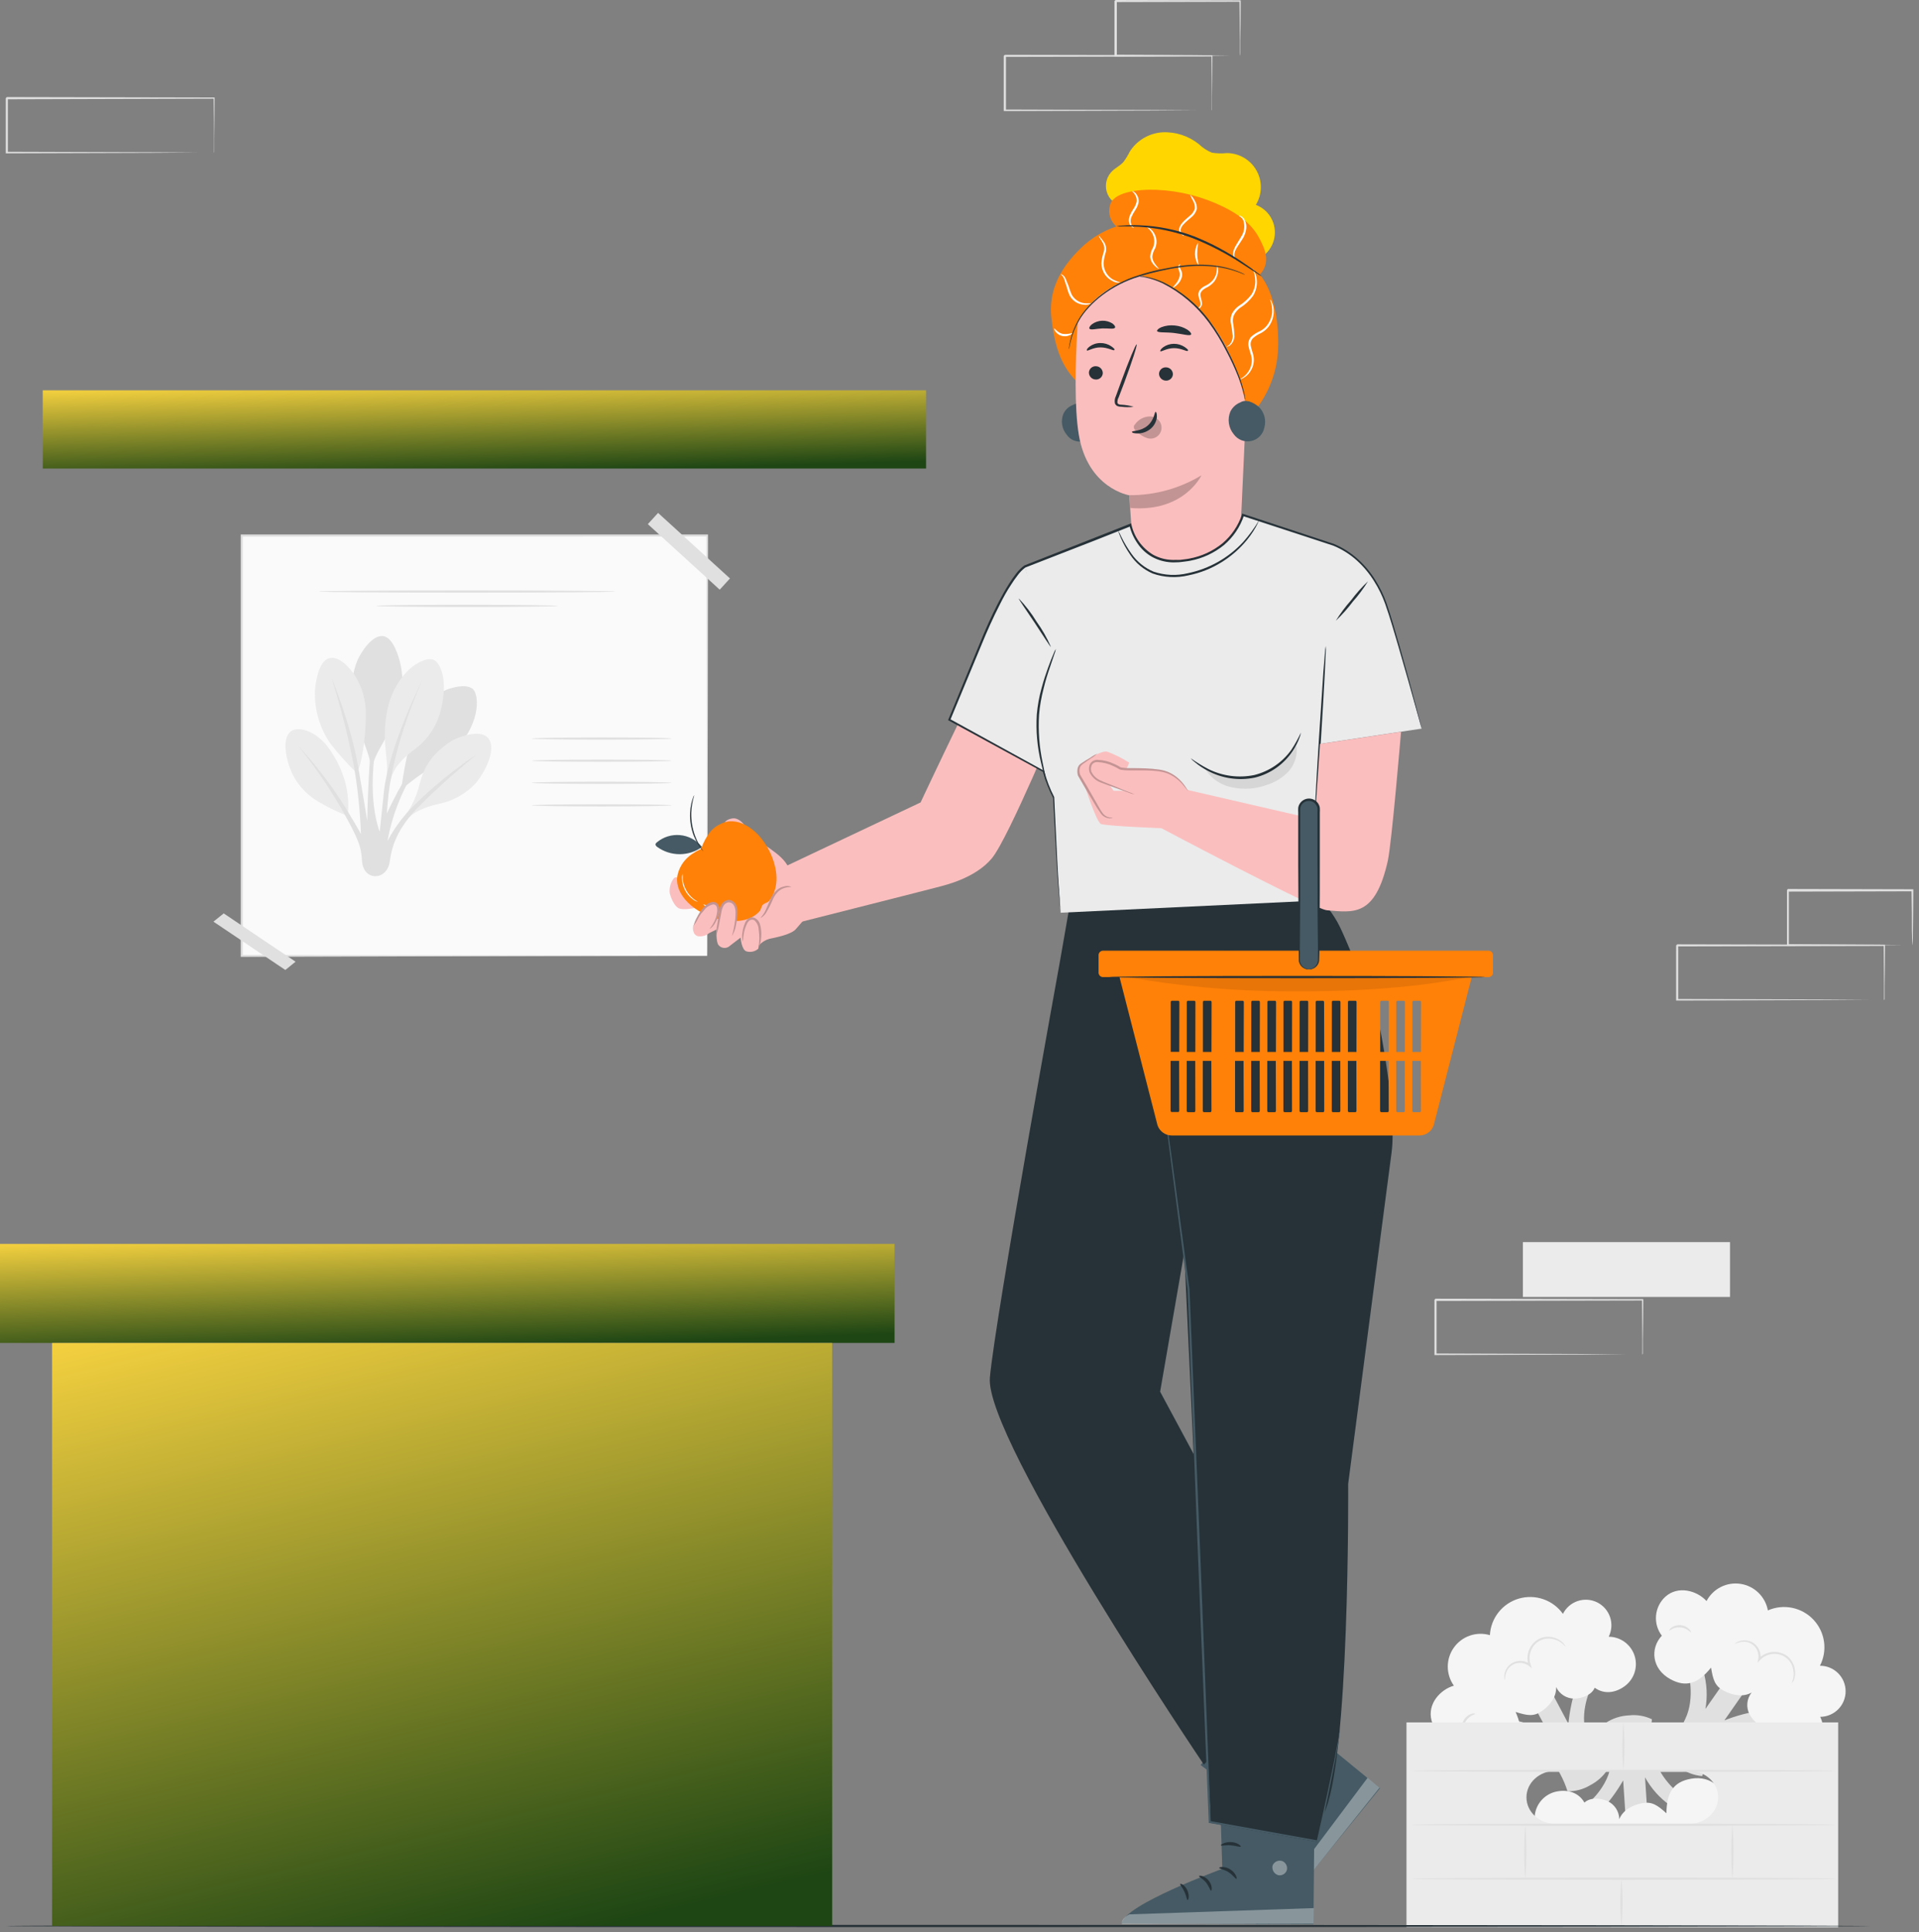 <svg width="287" height="289" viewBox="0 0 287 289" fill="none" xmlns="http://www.w3.org/2000/svg">
<rect x="0" y="0" width="287" height="289" fill="#808080" stroke="none"/>
<path d="M252.448 249.857C252.448 249.857 253.614 253.926 252.015 257.147C251.244 258.859 250.165 260.415 248.832 261.738C249.344 262.801 250.145 263.699 251.143 264.329C252.142 265.068 253.325 265.52 254.562 265.634C254.562 265.634 255.065 264.144 257.205 261.082C259.344 258.019 263.985 257.898 263.985 257.898L263.425 255.829C261.533 256.106 259.679 256.597 257.899 257.294L260.732 253.238L258.039 251.328L255.059 255.587C255.387 253.715 255.285 251.792 254.76 249.965L252.448 249.857Z" fill="#E0E0E0"/>
<path d="M249.812 251.137C247.043 249.621 246.75 246.546 248.539 244.636C247.886 243.776 247.577 242.703 247.672 241.627C247.767 240.551 248.26 239.549 249.055 238.817C250.965 237.085 253.805 237.894 255.224 239.454C255.699 238.549 256.445 237.816 257.357 237.355C258.268 236.894 259.301 236.73 260.311 236.884C261.321 237.038 262.257 237.503 262.99 238.215C263.723 238.927 264.215 239.849 264.399 240.854C265.539 240.353 266.807 240.218 268.027 240.467C269.248 240.716 270.361 241.336 271.215 242.243C272.068 243.151 272.62 244.3 272.794 245.533C272.968 246.767 272.755 248.023 272.186 249.131C272.687 249.129 273.185 249.225 273.649 249.415C274.114 249.604 274.536 249.884 274.893 250.237C275.249 250.59 275.533 251.009 275.727 251.472C275.921 251.934 276.023 252.431 276.025 252.932C276.028 253.434 275.931 253.931 275.742 254.396C275.552 254.86 275.273 255.283 274.92 255.639C274.567 255.996 274.147 256.279 273.684 256.473C273.222 256.668 272.726 256.769 272.224 256.772C272.606 257.546 272.733 258.42 272.589 259.271C272.444 260.122 272.035 260.906 271.419 261.51C270.803 262.115 270.012 262.51 269.158 262.639C268.305 262.768 267.433 262.624 266.666 262.228C265.144 261.438 264.189 260.031 264.469 258.338C263.323 258.44 262.19 257.395 261.649 256.383C261.385 255.87 261.274 255.292 261.329 254.717C261.384 254.142 261.603 253.596 261.961 253.142C260.687 253.868 259.083 253.556 257.777 252.856C256.472 252.156 256.198 251.226 255.899 249.411C253.976 251.786 252.187 252.436 249.812 251.137Z" fill="#F5F5F5"/>
<path d="M267.977 251.742C267.945 251.742 268.047 251.544 268.143 251.201C268.275 250.714 268.291 250.204 268.187 249.711C268.12 249.309 267.966 248.926 267.737 248.589C267.508 248.252 267.209 247.968 266.86 247.757C266.511 247.547 266.121 247.413 265.716 247.367C265.311 247.321 264.901 247.362 264.514 247.489C264.027 247.631 263.587 247.901 263.24 248.272L262.852 248.686L262.96 248.132C263.016 247.792 262.995 247.443 262.898 247.113C262.801 246.782 262.631 246.477 262.4 246.222C262.013 245.809 261.481 245.563 260.916 245.534C260.395 245.527 259.88 245.652 259.42 245.897C259.42 245.897 259.516 245.763 259.758 245.623C260.211 245.371 260.735 245.274 261.249 245.347C261.763 245.421 262.239 245.661 262.604 246.031C262.879 246.318 263.084 246.665 263.201 247.045C263.319 247.426 263.345 247.828 263.279 248.221L262.998 248.081C263.391 247.657 263.894 247.351 264.45 247.196C264.925 247.056 265.426 247.026 265.914 247.108C266.403 247.189 266.867 247.38 267.271 247.667C267.905 248.17 268.324 248.896 268.442 249.698C268.528 250.226 268.478 250.767 268.296 251.271C268.224 251.448 268.115 251.609 267.977 251.742Z" fill="#E0E0E0"/>
<path d="M249.615 243.879C249.615 243.879 249.685 243.643 249.978 243.427C250.377 243.152 250.858 243.024 251.341 243.064C251.818 243.099 252.269 243.299 252.614 243.63C252.875 243.891 252.939 244.121 252.901 244.133C252.862 244.146 252.729 243.993 252.461 243.809C252.12 243.568 251.719 243.425 251.302 243.395C250.886 243.364 250.469 243.443 250.093 243.624C249.813 243.77 249.66 243.917 249.615 243.879Z" fill="#E0E0E0"/>
<path d="M225.478 259.299C225.478 259.299 229.636 260.089 231.788 262.973C232.967 264.441 233.865 266.113 234.436 267.907C235.616 267.931 236.779 267.622 237.792 267.016C238.902 266.452 239.839 265.598 240.504 264.546C240.504 264.546 239.396 263.425 237.632 260.14C235.869 256.854 237.849 252.652 237.849 252.652L235.748 252.219C235.143 254.034 234.745 255.911 234.564 257.816L232.252 253.454L229.355 255.008L231.813 259.592C230.29 258.451 228.526 257.674 226.656 257.319L225.478 259.299Z" fill="#E0E0E0"/>
<path d="M225.434 262.228C222.83 264.017 219.952 262.865 219.067 260.426C218.002 260.621 216.904 260.411 215.985 259.839C215.067 259.267 214.395 258.373 214.101 257.332C213.426 254.842 215.418 252.684 217.437 252.111C216.844 251.279 216.525 250.283 216.525 249.262C216.525 248.24 216.844 247.244 217.437 246.413C218.03 245.581 218.867 244.955 219.833 244.621C220.798 244.288 221.844 244.264 222.823 244.553C222.89 243.306 223.343 242.11 224.12 241.13C224.896 240.151 225.958 239.438 227.157 239.088C228.357 238.738 229.636 238.77 230.817 239.179C231.997 239.588 233.022 240.353 233.749 241.37C234.202 240.462 234.998 239.772 235.96 239.451C236.922 239.13 237.973 239.204 238.881 239.657C239.788 240.111 240.479 240.906 240.8 241.868C241.121 242.831 241.047 243.881 240.593 244.789C241.457 244.795 242.297 245.074 242.992 245.586C243.688 246.098 244.204 246.818 244.466 247.641C244.728 248.464 244.723 249.349 244.452 250.169C244.181 250.989 243.657 251.702 242.955 252.207C241.567 253.212 239.88 253.429 238.499 252.417C238.072 253.486 236.627 254.021 235.481 254.047C234.904 254.052 234.339 253.892 233.851 253.585C233.363 253.278 232.974 252.837 232.73 252.315C232.794 253.792 231.801 255.072 230.584 255.918C229.368 256.765 228.42 256.593 226.669 256.039C227.885 258.803 227.662 260.694 225.434 262.228Z" fill="#F5F5F5"/>
<path d="M234.163 246.292C234.163 246.292 234.023 246.139 233.762 245.897C233.386 245.56 232.937 245.316 232.45 245.184C232.06 245.063 231.649 245.027 231.245 245.08C230.84 245.132 230.452 245.271 230.106 245.488C229.76 245.704 229.465 245.993 229.241 246.334C229.017 246.675 228.87 247.06 228.808 247.463C228.707 247.969 228.747 248.493 228.923 248.978L229.114 249.507L228.674 249.163C228.395 248.954 228.071 248.811 227.728 248.746C227.385 248.681 227.031 248.695 226.694 248.787C226.154 248.949 225.697 249.314 225.421 249.806C225.18 250.265 225.06 250.778 225.071 251.296C225.003 251.167 224.973 251.021 224.982 250.876C224.96 250.47 225.048 250.065 225.236 249.704C225.378 249.425 225.573 249.176 225.811 248.973C226.05 248.769 226.326 248.616 226.624 248.52C227.005 248.404 227.408 248.378 227.801 248.445C228.193 248.513 228.564 248.671 228.885 248.908L228.63 249.093C228.367 248.35 228.38 247.538 228.667 246.804C228.953 246.07 229.494 245.463 230.19 245.095C230.925 244.753 231.763 244.705 232.533 244.961C233.042 245.121 233.501 245.41 233.863 245.801C234.093 246.088 234.163 246.285 234.163 246.292Z" fill="#E0E0E0"/>
<path d="M218.882 259.127C218.85 259.127 218.704 258.962 218.64 258.599C218.579 258.121 218.681 257.637 218.931 257.225C219.181 256.813 219.563 256.499 220.015 256.332C220.372 256.218 220.601 256.262 220.601 256.332C220.601 256.402 220.397 256.428 220.111 256.581C219.743 256.779 219.435 257.072 219.218 257.429C219.001 257.786 218.883 258.194 218.876 258.612C218.882 258.905 218.914 259.108 218.882 259.127Z" fill="#E0E0E0"/>
<path d="M251.646 268.678C251.646 268.678 248.189 266.233 247.425 262.725C246.961 260.899 246.836 259.005 247.056 257.134C245.991 256.622 244.804 256.421 243.63 256.555C242.386 256.605 241.179 256.995 240.141 257.682C240.141 257.682 240.689 259.159 240.931 262.884C241.173 266.608 237.633 269.607 237.633 269.607L239.364 270.881C240.668 269.481 241.807 267.937 242.758 266.277L243.083 271.218L246.368 271.002L246.024 265.813C246.939 267.48 248.221 268.917 249.774 270.015L251.646 268.678Z" fill="#E0E0E0"/>
<path d="M252.9 266.029C256.014 265.475 258.166 267.697 257.956 270.314C259.005 270.576 259.918 271.22 260.517 272.119C261.117 273.019 261.359 274.11 261.197 275.178C260.783 277.725 258.07 278.865 255.995 278.553C256.193 279.556 256.073 280.595 255.651 281.527C255.229 282.458 254.526 283.234 253.641 283.746C252.757 284.258 251.734 284.481 250.716 284.383C249.699 284.285 248.737 283.872 247.966 283.201C247.391 284.306 246.487 285.206 245.379 285.777C244.272 286.348 243.014 286.562 241.78 286.388C240.546 286.215 239.395 285.664 238.487 284.81C237.579 283.957 236.958 282.843 236.709 281.622C236.319 281.938 235.87 282.174 235.388 282.316C234.907 282.459 234.402 282.505 233.902 282.453C233.402 282.4 232.918 282.249 232.477 282.01C232.035 281.77 231.645 281.445 231.329 281.055C231.013 280.664 230.777 280.216 230.635 279.734C230.492 279.252 230.446 278.747 230.498 278.248C230.551 277.748 230.702 277.264 230.941 276.822C231.181 276.381 231.506 275.991 231.896 275.675C231.11 275.313 230.458 274.712 230.035 273.957C229.612 273.202 229.439 272.333 229.541 271.474C229.643 270.614 230.014 269.809 230.602 269.174C231.19 268.539 231.964 268.107 232.813 267.939C234.494 267.602 236.117 268.105 236.964 269.601C237.792 268.805 239.333 268.907 240.383 269.359C240.91 269.594 241.358 269.975 241.676 270.456C241.993 270.938 242.165 271.501 242.172 272.078C242.72 270.709 244.159 269.951 245.61 269.684C247.062 269.416 247.864 269.964 249.227 271.199C249.252 268.13 250.239 266.5 252.9 266.029Z" fill="#F5F5F5"/>
<path d="M238.358 276.923C238.437 277.095 238.505 277.271 238.562 277.451C238.764 277.913 239.072 278.321 239.46 278.642C239.764 278.915 240.123 279.118 240.514 279.239C240.904 279.359 241.315 279.394 241.72 279.34C242.125 279.286 242.513 279.145 242.858 278.927C243.203 278.708 243.497 278.418 243.719 278.075C244.022 277.657 244.205 277.164 244.248 276.649L244.286 276.089L244.547 276.585C244.715 276.892 244.952 277.155 245.237 277.356C245.523 277.557 245.851 277.69 246.196 277.744C246.758 277.827 247.33 277.685 247.788 277.35C248.196 277.03 248.517 276.615 248.724 276.14C248.727 276.285 248.697 276.429 248.635 276.56C248.479 276.937 248.229 277.268 247.909 277.521C247.665 277.717 247.384 277.861 247.084 277.947C246.783 278.032 246.468 278.056 246.158 278.018C245.762 277.97 245.383 277.83 245.051 277.609C244.719 277.388 244.444 277.092 244.248 276.745L244.553 276.675C244.513 277.25 244.314 277.803 243.98 278.273C243.698 278.68 243.326 279.018 242.894 279.26C242.461 279.503 241.98 279.644 241.485 279.673C240.673 279.681 239.89 279.378 239.294 278.827C238.897 278.467 238.599 278.011 238.428 277.502C238.361 277.317 238.337 277.119 238.358 276.923Z" fill="#E0E0E0"/>
<path d="M257.599 271.568C257.631 271.568 257.688 271.791 257.599 272.148C257.462 272.611 257.167 273.012 256.765 273.281C256.367 273.558 255.886 273.688 255.403 273.65C255.04 273.606 254.849 273.466 254.868 273.434C254.887 273.402 255.091 273.434 255.409 273.434C255.826 273.403 256.228 273.262 256.574 273.026C256.921 272.793 257.199 272.469 257.376 272.09C257.51 271.778 257.542 271.568 257.599 271.568Z" fill="#E0E0E0"/>
<path d="M210.35 257.606V288.256H274.911V257.606H210.35ZM252.627 272.772H232.628C230.234 272.772 228.292 270.995 228.292 268.811C228.292 266.628 230.234 264.851 232.628 264.851H252.627C255.021 264.851 256.963 266.628 256.963 268.811C256.963 270.995 254.995 272.772 252.627 272.772Z" fill="#EBEBEB"/>
<path d="M274.535 264.851C274.535 264.947 260.324 265.017 242.796 265.017C225.268 265.017 211.044 264.947 211.044 264.851C211.044 264.756 225.255 264.686 242.796 264.686C260.337 264.686 274.535 264.762 274.535 264.851Z" fill="#E0E0E0"/>
<path d="M274.535 272.905C274.535 273.001 260.324 273.077 242.796 273.077C225.268 273.077 211.044 273.001 211.044 272.905C211.044 272.81 225.255 272.74 242.796 272.74C260.337 272.74 274.535 272.816 274.535 272.905Z" fill="#E0E0E0"/>
<path d="M274.535 280.985C274.535 281.074 260.324 281.151 242.796 281.151C225.268 281.151 211.044 281.074 211.044 280.985C211.044 280.896 225.255 280.819 242.796 280.819C260.337 280.819 274.535 280.87 274.535 280.985Z" fill="#E0E0E0"/>
<path d="M228.12 281.061C227.9 278.341 227.9 275.607 228.12 272.886C228.341 275.607 228.341 278.341 228.12 281.061Z" fill="#E0E0E0"/>
<path d="M259.095 281.061C258.875 278.341 258.875 275.607 259.095 272.886C259.316 275.607 259.316 278.341 259.095 281.061Z" fill="#E0E0E0"/>
<path d="M242.503 288.192C242.283 285.81 242.283 283.412 242.503 281.03C242.724 283.412 242.724 285.81 242.503 288.192Z" fill="#E0E0E0"/>
<path d="M242.79 264.775C242.569 262.39 242.569 259.99 242.79 257.606C243.01 259.99 243.01 262.39 242.79 264.775Z" fill="#E0E0E0"/>
<path d="M105.761 80.102H36.151V142.963H105.761V80.102Z" fill="#FAFAFA"/>
<path d="M105.755 142.963C105.755 142.963 105.755 142.562 105.755 141.798C105.755 141.034 105.755 139.888 105.755 138.436C105.755 135.482 105.755 131.165 105.716 125.67C105.716 114.687 105.678 98.993 105.646 80.102L105.786 80.242L36.151 80.268L36.317 80.102C36.317 102.985 36.317 124.512 36.317 142.963L36.151 142.823L86.507 142.893L100.699 142.931H104.456H105.729H105.411H104.462H100.731L86.571 142.969L36.151 143.109H36.005V142.963C36.005 124.499 36.005 102.985 36.005 80.102V79.937H36.151H105.748H105.888V80.077C105.888 98.999 105.837 114.732 105.818 125.734C105.818 131.216 105.786 135.52 105.78 138.468C105.78 139.926 105.78 141.015 105.78 141.804C105.78 142.594 105.755 142.963 105.755 142.963Z" fill="#E0E0E0"/>
<path d="M98.421 76.71L96.89 78.39L107.64 88.192L109.172 86.513L98.421 76.71Z" fill="#E0E0E0"/>
<path d="M44.205 143.835L42.671 145.07L31.924 137.844L33.458 136.609L44.205 143.835Z" fill="#E0E0E0"/>
<path d="M92.015 88.468C92.015 88.564 82.095 88.634 69.858 88.634C57.621 88.634 47.701 88.564 47.701 88.468C47.701 88.373 57.621 88.303 69.858 88.303C82.095 88.303 92.015 88.379 92.015 88.468Z" fill="#E0E0E0"/>
<path d="M83.426 90.614C83.426 90.71 77.352 90.78 69.858 90.78C62.364 90.78 56.29 90.71 56.29 90.614C56.29 90.519 62.364 90.448 69.858 90.448C77.352 90.448 83.426 90.544 83.426 90.614Z" fill="#E0E0E0"/>
<path d="M59.83 99.057C60.266 100.81 60.285 102.642 59.887 104.405C58.792 109.556 56.456 111.86 55.863 114.051C55.762 114.42 55.863 114.611 55.564 114.592C55.265 114.573 55.354 114.178 55.335 113.955C55.233 112.586 52.973 107.945 52.693 104.475C52.46 102.53 52.725 100.559 53.463 98.745C54.1 97.369 55.647 95.045 57.194 95.128C58.837 95.186 59.671 98.452 59.83 99.057Z" fill="#E0E0E0"/>
<path d="M68.362 111.86C67.457 112.844 66.409 113.685 65.255 114.356C63.452 115.406 61.747 116.617 60.161 117.973C59.804 118.323 60.912 112.051 61.925 109.059C62.625 106.99 64.401 103.87 67.235 102.998C68.546 102.597 69.737 102.431 70.584 102.947C71.634 103.564 72.061 107.728 68.362 111.86Z" fill="#E0E0E0"/>
<path d="M71.169 117.132C69.721 118.674 67.842 119.744 65.777 120.201C62.358 120.914 61.231 122.181 61.231 122.181C61.02 122.022 61.072 121.334 60.925 121.545C61.636 120.428 62.191 119.22 62.574 117.954C63.115 115.973 63.593 113.363 67.547 110.804C68.183 110.39 71.933 108.817 73.092 110.504C74.251 112.192 72.526 115.445 71.169 117.132Z" fill="#EBEBEB"/>
<path d="M47.109 103.24C46.99 106.087 47.806 108.896 49.433 111.236C50.621 112.767 51.917 114.212 53.31 115.56C53.507 115.993 54.679 112.23 54.704 106.964C54.772 104.795 54.162 102.659 52.96 100.852C52.482 100.164 50.744 97.917 49.14 98.471C47.535 99.025 47.147 102.514 47.109 103.24Z" fill="#EBEBEB"/>
<path d="M43.728 115.751C44.561 117.441 45.866 118.854 47.484 119.819C48.786 120.61 50.151 121.292 51.566 121.856C51.808 121.767 52.126 121.939 52.043 121.723C52.214 119.807 51.973 117.877 51.337 116.063C50.728 114.297 49.812 112.652 48.631 111.205C46.51 108.938 44.25 108.658 43.384 109.473C42.136 110.644 42.779 113.713 43.728 115.751Z" fill="#EBEBEB"/>
<path d="M60.899 100.4C59.628 101.751 58.693 103.383 58.168 105.162C56.799 110.332 58.168 113.478 57.856 115.77C57.786 116.292 58.187 117.572 58.41 116.655C59.047 114.153 61.173 112.745 62.23 111.905C64.086 110.463 65.393 108.43 65.936 106.143C67.082 101.578 65.789 99.095 64.872 98.694C63.675 98.184 61.657 99.579 60.899 100.4Z" fill="#EBEBEB"/>
<path d="M61.918 120.456C60.328 122.02 58.988 123.82 57.945 125.791C58.625 122.065 59.998 118.499 61.995 115.279C64.892 110.511 68.597 105.685 68.597 105.685C65.809 108.682 63.328 111.952 61.193 115.445C59.964 117.441 58.854 119.507 57.869 121.634C57.869 121.156 57.939 120.634 57.984 120.061C58.678 111.338 63.211 101.597 63.211 101.597C63.211 101.597 58.213 111.478 57.423 118.342C57.264 119.743 57.048 122.054 56.787 124.391C56.468 123.563 55.551 120.71 55.774 115.852C56.029 110.511 56.863 97.592 56.869 97.49C56.869 97.49 55.469 109.919 55.144 116.438C55.048 118.348 54.947 120.704 54.927 122.805C54.622 120.8 54.144 118.125 53.552 114.611C52.514 108.448 49.566 101.279 49.566 101.279C50.887 105.516 51.985 109.82 52.858 114.172C53.476 117.665 53.852 121.196 53.985 124.741C53.425 123.697 52.629 122.385 51.623 120.723C49.584 117.458 47.239 114.395 44.619 111.574C46.901 114.41 48.975 117.406 50.827 120.539C53.73 125.632 54.011 126.644 54.144 128.771C54.342 131.827 57.875 131.763 58.289 128.854C58.588 126.74 59.257 124.028 62.746 120.519C66.649 116.578 71.367 112.777 71.367 112.777C67.98 115.03 64.816 117.601 61.918 120.456Z" fill="#E0E0E0"/>
<path d="M100.457 110.46C100.457 110.549 95.765 110.625 89.984 110.625C84.202 110.625 79.51 110.549 79.51 110.46C79.51 110.371 84.196 110.294 89.984 110.294C95.771 110.294 100.457 110.351 100.457 110.46Z" fill="#E0E0E0"/>
<path d="M100.457 113.771C100.457 113.86 95.765 113.936 89.984 113.936C84.202 113.936 79.51 113.86 79.51 113.771C79.51 113.681 84.196 113.605 89.984 113.605C95.771 113.605 100.457 113.675 100.457 113.771Z" fill="#E0E0E0"/>
<path d="M100.457 117.075C100.457 117.17 95.765 117.241 89.984 117.241C84.202 117.241 79.51 117.17 79.51 117.075C79.51 116.979 84.196 116.909 89.984 116.909C95.771 116.909 100.457 116.986 100.457 117.075Z" fill="#E0E0E0"/>
<path d="M100.457 120.449C100.457 120.539 95.765 120.615 89.984 120.615C84.202 120.615 79.51 120.539 79.51 120.449C79.51 120.36 84.196 120.284 89.984 120.284C95.771 120.284 100.457 120.354 100.457 120.449Z" fill="#E0E0E0"/>
<path d="M258.733 185.774H227.758V193.968H258.733V185.774Z" fill="#EBEBEB"/>
<path d="M245.623 202.602C245.617 202.553 245.617 202.504 245.623 202.455C245.623 202.341 245.623 202.207 245.623 202.035C245.623 201.647 245.623 201.112 245.623 200.418C245.623 199.005 245.591 196.973 245.572 194.408L245.668 194.503L214.693 194.567C214.763 194.497 214.533 194.72 214.845 194.408V202.589L214.686 202.436L236.767 202.506L243.28 202.551H245.044H245.502H245.668H245.521H245.082H243.35L236.875 202.595L214.686 202.666H214.533V194.395L214.693 194.236L245.668 194.299H245.763V194.395C245.763 196.986 245.719 199.036 245.706 200.463C245.706 201.144 245.706 201.672 245.706 202.054C245.706 202.22 245.706 202.354 245.706 202.462C245.683 202.511 245.655 202.558 245.623 202.602Z" fill="#E0E0E0"/>
<path d="M32 22.857C31.994 22.809 31.994 22.759 32 22.711V22.291C32 21.902 32 21.367 32 20.68C32 19.26 32 17.229 31.949 14.663L32.045 14.758L1.025 14.848C1.095 14.778 0.866 15.007 1.178 14.688V22.857L1.019 22.704L23.099 22.774L29.613 22.819H31.376H31.835H32C31.951 22.825 31.902 22.825 31.854 22.819H31.414H29.683L23.201 22.864L1.019 22.934H0.866V14.676L1.025 14.517L32 14.58H32.096V14.676C32.096 17.267 32.051 19.317 32.038 20.75C32.038 21.425 32.038 21.959 32.038 22.335C32.038 22.501 32.038 22.634 32.038 22.743C32.029 22.782 32.016 22.82 32 22.857Z" fill="#E0E0E0"/>
<path d="M281.768 149.578C281.763 149.529 281.763 149.48 281.768 149.432C281.768 149.317 281.768 149.183 281.768 149.011C281.768 148.623 281.768 148.088 281.768 147.394C281.768 145.981 281.736 143.95 281.717 141.384L281.813 141.479L250.838 141.543C250.908 141.473 250.678 141.702 250.99 141.384V149.565L250.838 149.413L272.912 149.483L279.425 149.527H281.189H281.647H281.813H281.666H281.227H279.495L273.02 149.572L250.838 149.642H250.678V141.397L250.838 141.237L281.813 141.301H281.908V141.397C281.908 143.988 281.87 146.038 281.857 147.464C281.857 148.146 281.857 148.68 281.857 149.056V149.463C281.831 149.504 281.801 149.543 281.768 149.578Z" fill="#E0E0E0"/>
<path d="M285.97 141.384C285.962 141.331 285.962 141.277 285.97 141.225C285.97 141.11 285.97 140.97 285.97 140.792C285.97 140.391 285.97 139.843 285.938 139.149C285.938 137.717 285.938 135.685 285.881 133.19L285.996 133.304L267.385 133.349C267.239 133.489 267.57 133.151 267.538 133.19V137.398C267.538 138.767 267.538 140.098 267.538 141.371L267.385 141.218L280.698 141.295L284.582 141.333H285.626H286.002C285.89 141.342 285.777 141.342 285.665 141.333H284.646L280.826 141.371L267.411 141.448H267.264V141.295C267.264 140.021 267.264 138.691 267.264 137.322V133.113C267.226 133.113 267.564 132.814 267.423 132.954L286.034 132.999H286.149V133.113C286.149 135.66 286.104 137.691 286.091 139.143C286.091 139.824 286.091 140.365 286.059 140.76C286.028 141.155 285.977 141.39 285.97 141.384Z" fill="#E0E0E0"/>
<path d="M181.228 16.541C181.225 16.492 181.225 16.444 181.228 16.395V15.975C181.228 15.586 181.228 15.051 181.228 14.364C181.228 12.95 181.196 10.913 181.171 8.347L181.266 8.443L150.291 8.506L150.45 8.347V12.505C150.45 13.873 150.45 15.217 150.45 16.535L150.297 16.382L172.372 16.452L178.891 16.497H180.649H181.113H181.272C181.272 16.497 181.228 16.497 181.132 16.497H180.687H178.961L172.48 16.541L150.297 16.611H150.119V16.452C150.119 15.136 150.119 13.793 150.119 12.422V8.353L150.278 8.201L181.253 8.258H181.317V8.353C181.317 10.945 181.279 12.995 181.266 14.428C181.266 15.109 181.266 15.637 181.266 16.019V16.42C181.234 16.503 181.234 16.548 181.228 16.541Z" fill="#E0E0E0"/>
<path d="M185.43 8.347C185.425 8.296 185.425 8.245 185.43 8.194C185.43 8.073 185.43 7.933 185.43 7.761C185.43 7.354 185.43 6.806 185.43 6.119C185.43 4.68 185.392 2.649 185.367 0.153L185.481 0.267L166.871 0.312L167.03 0.153V4.368C167.03 5.743 167.03 7.067 167.03 8.341L166.883 8.194L180.197 8.264L184.074 8.302H185.118H185.494C185.382 8.312 185.269 8.312 185.157 8.302H184.144L180.324 8.347L166.82 8.481H166.673V8.328C166.673 7.055 166.673 5.73 166.673 4.355V0.159L166.833 0L185.443 0.045H185.558V0.159C185.558 2.706 185.513 4.737 185.494 6.189C185.494 6.87 185.494 7.411 185.494 7.806C185.494 8.201 185.437 8.36 185.43 8.347Z" fill="#E0E0E0"/>
<path d="M279.61 288.052C279.61 288.148 217.214 288.218 140.276 288.218C63.338 288.218 0.93 288.148 0.93 288.052C0.93 287.957 63.325 287.887 140.276 287.887C217.227 287.887 279.61 287.989 279.61 288.052Z" fill="#263238"/>
<path d="M133.788 186.042H0V200.851H133.788V186.042Z" fill="url(#paint0_linear_398_823)" style="mix-blend-mode:multiply"/>
<path d="M124.461 200.857H7.787V288.052H124.461V200.857Z" fill="url(#paint1_linear_398_823)" style="mix-blend-mode:multiply"/>
<path d="M138.5 58.378H6.392V70.074H138.5V58.378Z" fill="url(#paint2_linear_398_823)" style="mix-blend-mode:multiply"/>
<path d="M118.151 130.91C118.151 130.91 118.476 129.465 116.063 127.593C113.65 125.721 112.427 125.346 112.427 125.346C112.427 125.346 111.249 122.162 109.537 122.404C107.824 122.646 108.149 124.06 108.2 124.652C108.25 125.244 111.249 130.267 111.249 130.267C111.249 130.267 112.109 133.374 114.891 133.591C117.674 133.807 118.151 130.91 118.151 130.91Z" fill="#FBBEBE"/>
<path d="M101.947 131.623C101.947 131.623 101.183 130.904 100.763 131.375C100.284 132.016 100.07 132.816 100.164 133.61C100.317 134.215 100.801 135.424 101.438 135.806C102.074 136.188 103.876 135.806 103.876 135.806L101.947 131.623Z" fill="#FBBEBE"/>
<path d="M113.535 141.365C113.951 140.897 114.496 140.563 115.101 140.403C116.031 140.212 118.348 139.767 119.042 138.939C119.736 138.111 120.666 137.086 120.666 137.086L118.157 129.822L107.919 131.999L105.602 137.729L113.535 141.365Z" fill="#FBBEBE"/>
<path d="M104.914 126.587C104.515 126.108 104.026 125.712 103.473 125.423C102.921 125.133 102.317 124.955 101.696 124.9C101.075 124.844 100.449 124.912 99.854 125.098C99.259 125.285 98.707 125.588 98.229 125.989C98.131 126.054 98.06 126.154 98.031 126.269C98.031 126.434 98.153 126.568 98.286 126.664C99.264 127.372 100.441 127.753 101.648 127.753C102.855 127.753 104.032 127.372 105.01 126.664" fill="#455A64"/>
<path d="M107.066 137.335C109.702 138.073 112.077 137.888 113.541 136.354C113.834 136.048 113.84 135.622 114.089 135.303C114.286 135.163 114.5 135.047 114.725 134.96C114.839 134.911 114.94 134.839 115.025 134.75C116.387 133.03 116.476 130.605 115.375 127.95C113.828 124.238 110.574 122.067 108.097 123.085C107.768 123.218 107.45 123.38 107.149 123.569C106.811 123.795 106.507 124.067 106.245 124.378C105.665 125.125 105.208 125.958 104.889 126.848L104.844 126.969C102.889 127.867 101.839 129.038 101.38 130.668C100.648 133.272 103.195 136.252 107.066 137.335Z" fill="#FF8108"/>
<path d="M104.354 134.877C104.109 134.812 103.88 134.7 103.679 134.546C103.174 134.193 102.76 133.726 102.469 133.182C102.178 132.639 102.019 132.036 102.004 131.42C101.981 131.167 102.016 130.912 102.106 130.675C102.106 130.675 102.106 130.961 102.106 131.413C102.154 132.005 102.323 132.579 102.604 133.102C102.884 133.625 103.27 134.084 103.736 134.45C104.105 134.73 104.367 134.851 104.354 134.877Z" fill="#FAFAFA"/>
<path d="M105.933 135.685C105.933 135.724 105.735 135.685 105.538 135.558C105.341 135.431 105.194 135.329 105.213 135.291C105.232 135.253 105.417 135.291 105.614 135.412C105.812 135.533 105.958 135.641 105.933 135.685Z" fill="#FAFAFA"/>
<path d="M103.819 118.921C103.851 118.921 103.673 119.399 103.526 120.195C103.442 120.653 103.393 121.117 103.38 121.583C103.37 122.152 103.408 122.72 103.494 123.283C103.588 123.844 103.731 124.396 103.921 124.932C104.078 125.371 104.27 125.796 104.494 126.205C104.882 126.899 105.194 127.288 105.169 127.307C105.083 127.227 105.004 127.139 104.933 127.046C104.844 126.942 104.761 126.834 104.685 126.721C104.579 126.573 104.482 126.42 104.392 126.262C104.145 125.856 103.932 125.431 103.755 124.989C103.345 123.902 103.159 122.743 103.208 121.583C103.225 121.111 103.287 120.642 103.392 120.182C103.431 119.985 103.488 119.806 103.532 119.654C103.565 119.521 103.608 119.391 103.66 119.265C103.7 119.145 103.754 119.03 103.819 118.921Z" fill="#263238"/>
<path d="M117.062 129.764L137.678 120.016C137.678 120.016 148.706 96.535 151.119 92.97C152.581 90.814 154.351 88.884 156.372 87.24L158.626 106.531C158.626 106.531 150.852 125.326 148.337 128.37C145.822 131.413 141.053 132.438 140.741 132.547C140.429 132.655 119.393 137.978 119.393 137.978L117.062 129.764Z" fill="#FBBEBE"/>
<path d="M118.336 132.636C118.336 132.693 117.928 132.636 117.342 132.795C117.007 132.901 116.698 133.074 116.432 133.304C116.112 133.604 115.851 133.96 115.661 134.355C115.345 135.123 114.971 135.866 114.541 136.577C114.165 137.124 113.764 137.303 113.751 137.271C113.739 137.239 114.044 136.991 114.343 136.45C114.643 135.908 114.923 135.093 115.369 134.202C115.576 133.77 115.871 133.387 116.234 133.075C116.537 132.823 116.898 132.65 117.285 132.572C117.631 132.461 118.006 132.484 118.336 132.636Z" fill="#C39494"/>
<path d="M107.162 135.183C106.823 135.067 106.456 135.067 106.117 135.183C105.634 135.38 103.781 138.2 103.679 138.43C103.577 138.659 103.552 139.907 104.468 140.034C105.044 140.091 105.619 139.917 106.066 139.55L107.162 139.015C107.162 139.015 107.06 140.925 107.467 141.352C107.644 141.567 107.893 141.712 108.168 141.758C108.443 141.805 108.725 141.751 108.963 141.607C109.345 141.301 110.765 140.231 110.765 140.231C110.765 140.231 110.893 142.091 111.657 142.294C111.959 142.38 112.278 142.388 112.585 142.316C112.891 142.245 113.174 142.097 113.408 141.887C113.656 140.536 113.699 139.156 113.535 137.793C113.331 137.366 112.166 137.315 111.784 137.997C111.49 138.665 111.277 139.366 111.147 140.085L110.008 139.066C110.008 139.066 110.383 135.838 109.957 135.354C109.53 134.871 108.537 134.597 108.117 135.354C107.806 136.07 107.592 136.824 107.48 137.596L107.123 137.468C107.123 137.468 108.098 136.017 107.162 135.183Z" fill="#FBBEBE"/>
<path d="M106.137 138.945C106.092 138.907 106.48 138.544 106.837 137.806C107.045 137.376 107.182 136.916 107.245 136.443C107.293 136.183 107.279 135.915 107.206 135.66C107.172 135.542 107.1 135.44 107.001 135.368C106.901 135.297 106.781 135.26 106.659 135.265C106.113 135.383 105.627 135.692 105.29 136.138C104.972 136.497 104.691 136.888 104.449 137.303C104.248 137.71 104.01 138.098 103.736 138.461C103.84 138.014 104.009 137.585 104.239 137.188C104.461 136.732 104.737 136.305 105.061 135.915C105.25 135.681 105.463 135.467 105.697 135.278C105.964 135.055 106.293 134.921 106.64 134.896C106.833 134.892 107.023 134.952 107.178 135.067C107.334 135.182 107.447 135.346 107.499 135.533C107.588 135.835 107.601 136.154 107.537 136.462C107.455 136.965 107.283 137.448 107.028 137.888C106.836 138.318 106.527 138.684 106.137 138.945Z" fill="#C39494"/>
<path d="M107.092 139.958C107.095 139.384 107.155 138.813 107.27 138.251C107.353 137.691 107.448 137.073 107.55 136.411C107.595 136.028 107.707 135.655 107.881 135.31C107.986 135.111 108.138 134.94 108.325 134.815C108.512 134.689 108.727 134.612 108.951 134.59C109.179 134.594 109.401 134.661 109.593 134.784C109.785 134.906 109.94 135.08 110.039 135.284C110.211 135.639 110.294 136.03 110.281 136.424C110.283 137.066 110.215 137.707 110.078 138.334C109.989 138.908 109.79 139.459 109.492 139.958C109.441 139.958 109.683 139.321 109.848 138.29C109.956 137.684 110.009 137.071 110.008 136.456C110.01 136.115 109.936 135.778 109.791 135.469C109.717 135.319 109.604 135.191 109.465 135.099C109.325 135.007 109.162 134.955 108.995 134.947C108.827 134.967 108.665 135.028 108.526 135.125C108.386 135.221 108.272 135.35 108.193 135.501C108.035 135.81 107.93 136.144 107.881 136.488C107.754 137.124 107.639 137.761 107.531 138.315C107.437 138.875 107.29 139.425 107.092 139.958Z" fill="#C39494"/>
<path d="M113.459 141.69C113.408 141.69 113.529 141.187 113.554 140.416C113.563 139.954 113.531 139.491 113.459 139.035C113.454 138.771 113.396 138.511 113.286 138.271C113.177 138.031 113.019 137.816 112.822 137.64C112.718 137.578 112.599 137.545 112.478 137.545C112.357 137.545 112.238 137.578 112.134 137.64C111.934 137.788 111.78 137.989 111.689 138.22C111.493 138.637 111.349 139.078 111.262 139.531C111.116 140.308 111.16 140.805 111.103 140.805C110.971 140.376 110.947 139.921 111.033 139.48C111.093 138.998 111.219 138.527 111.408 138.079C111.519 137.787 111.714 137.535 111.969 137.354C112.122 137.257 112.3 137.206 112.481 137.206C112.663 137.206 112.84 137.257 112.994 137.354C113.291 137.529 113.516 137.805 113.63 138.13C113.725 138.407 113.789 138.693 113.821 138.984C113.881 139.463 113.881 139.949 113.821 140.429C113.796 140.871 113.672 141.302 113.459 141.69Z" fill="#C39494"/>
<path d="M187.856 287.779H189.887L206.384 267.449L188.556 252.843L179.566 263.979L191.358 272.893C191.358 272.893 187.875 283.226 187.856 287.779Z" fill="#455A64"/>
<g opacity="0.6">
<path opacity="0.6" d="M196.006 265.208C196.244 265.046 196.534 264.979 196.819 265.017C197.105 265.056 197.366 265.199 197.553 265.418C197.72 265.651 197.793 265.939 197.757 266.224C197.72 266.509 197.577 266.769 197.355 266.952C197.102 267.124 196.794 267.194 196.492 267.151C196.189 267.107 195.914 266.952 195.719 266.717C195.567 266.456 195.521 266.147 195.593 265.853C195.664 265.56 195.846 265.306 196.101 265.144" fill="white"/>
</g>
<g opacity="0.6">
<path opacity="0.6" d="M190.033 287.715L206.314 267.385L204.525 265.902L188.162 287.715H190.033Z" fill="white"/>
</g>
<path d="M190.982 273.135C191.09 273.217 191.581 272.714 192.364 272.466C193.147 272.218 193.835 272.3 193.873 272.167C193.911 272.033 193.153 271.683 192.211 272.001C191.269 272.32 190.868 273.077 190.982 273.135Z" fill="#263238"/>
<path d="M190.053 276.248C190.135 276.363 190.689 276.038 191.46 276.044C192.23 276.051 192.79 276.337 192.873 276.223C192.956 276.108 192.402 275.541 191.46 275.586C190.517 275.63 189.951 276.165 190.053 276.248Z" fill="#263238"/>
<path d="M191.765 279.845C191.874 279.763 191.453 279.17 190.632 278.967C189.811 278.763 189.161 279.081 189.212 279.196C189.263 279.311 189.849 279.26 190.486 279.438C191.122 279.616 191.67 279.941 191.765 279.845Z" fill="#263238"/>
<path d="M188.518 270.798C188.652 270.83 188.907 270.212 189.448 269.633C189.989 269.053 190.568 268.729 190.524 268.601C190.479 268.474 189.715 268.601 189.091 269.302C188.467 270.002 188.391 270.798 188.518 270.798Z" fill="#263238"/>
<path d="M186.309 268.137C186.353 268.175 186.767 267.799 187.207 267.022C187.46 266.562 187.656 266.072 187.792 265.564C187.873 265.263 187.934 264.957 187.977 264.647C188.003 264.466 188.003 264.281 187.977 264.1C187.954 263.968 187.89 263.846 187.794 263.752C187.698 263.658 187.575 263.597 187.442 263.578C187.322 263.572 187.202 263.594 187.092 263.641C186.982 263.689 186.884 263.761 186.805 263.852C186.692 263.994 186.598 264.15 186.525 264.316C186.39 264.603 186.281 264.901 186.201 265.208C186.066 265.72 186.012 266.251 186.041 266.78C186.019 267.271 186.151 267.756 186.417 268.168C186.487 268.168 186.353 267.621 186.417 266.774C186.437 266.284 186.521 265.798 186.665 265.329C186.75 265.053 186.857 264.785 186.984 264.526C187.117 264.24 187.277 264.043 187.429 264.068C187.487 264.068 187.506 264.068 187.538 264.189C187.556 264.324 187.556 264.461 187.538 264.597C187.505 264.885 187.459 265.172 187.398 265.456C187.288 265.941 187.132 266.414 186.933 266.87C186.692 267.275 186.484 267.699 186.309 268.137Z" fill="#263238"/>
<path d="M186.576 268.124C186.627 268.124 186.411 267.57 185.742 266.959C185.345 266.604 184.891 266.32 184.399 266.118C184.105 266 183.8 265.91 183.488 265.851C183.292 265.792 183.085 265.785 182.885 265.83C182.686 265.874 182.501 265.969 182.349 266.105C182.272 266.207 182.225 266.329 182.214 266.456C182.202 266.583 182.227 266.711 182.285 266.825C182.369 266.988 182.476 267.138 182.603 267.271C182.894 267.592 183.246 267.852 183.638 268.036C184.031 268.22 184.456 268.323 184.889 268.34C185.819 268.372 186.315 268.022 186.283 267.984C185.83 268.008 185.375 268.008 184.921 267.984C184.445 267.917 183.988 267.747 183.584 267.487C183.345 267.338 183.131 267.153 182.947 266.94C182.737 266.717 182.616 266.475 182.718 266.405C182.817 266.339 182.93 266.296 183.048 266.28C183.166 266.263 183.286 266.273 183.399 266.309C183.681 266.357 183.958 266.43 184.227 266.526C184.681 266.694 185.11 266.926 185.5 267.213C186.201 267.723 186.513 268.168 186.576 268.124Z" fill="#263238"/>
<path d="M196.649 264.768L196.432 287.798L167.781 287.677C167.959 284.939 182.807 279.508 182.807 279.508L182.342 264.749L196.649 264.768Z" fill="#455A64"/>
<g opacity="0.6">
<path opacity="0.6" d="M191.67 278.305C191.945 278.389 192.179 278.572 192.328 278.819C192.476 279.066 192.527 279.359 192.472 279.642C192.4 279.921 192.222 280.161 191.976 280.312C191.73 280.463 191.436 280.512 191.154 280.45C190.863 280.36 190.616 280.165 190.46 279.902C190.305 279.64 190.253 279.329 190.314 279.03C190.421 278.748 190.634 278.519 190.907 278.391C191.18 278.263 191.492 278.245 191.778 278.343" fill="white"/>
</g>
<g opacity="0.6">
<path opacity="0.6" d="M196.439 287.708L196.471 285.378L168.915 286.314C168.915 286.314 167.641 286.874 167.788 287.772L196.439 287.708Z" fill="white"/>
</g>
<path d="M182.342 279.361C182.342 279.502 183.049 279.565 183.73 279.998C184.411 280.431 184.781 281.042 184.914 280.991C185.048 280.94 184.838 280.126 183.998 279.591C183.157 279.056 182.31 279.234 182.342 279.361Z" fill="#263238"/>
<path d="M179.331 280.59C179.299 280.724 179.904 280.966 180.375 281.558C180.846 282.15 181.012 282.78 181.126 282.774C181.241 282.768 181.355 281.978 180.757 281.252C180.158 280.527 179.337 280.456 179.331 280.59Z" fill="#263238"/>
<path d="M177.612 284.169C177.739 284.2 177.936 283.532 177.58 282.73C177.223 281.927 176.567 281.66 176.51 281.775C176.453 281.889 176.854 282.303 177.147 282.933C177.44 283.564 177.497 284.169 177.612 284.169Z" fill="#263238"/>
<path d="M182.591 275.987C182.648 276.114 183.291 275.923 184.081 275.987C184.87 276.051 185.488 276.293 185.564 276.178C185.64 276.063 185.042 275.541 184.112 275.503C183.183 275.465 182.54 275.892 182.591 275.987Z" fill="#263238"/>
<path d="M183.304 272.587C183.775 272.716 184.272 272.716 184.743 272.587C185.259 272.495 185.764 272.343 186.245 272.135C186.529 272.007 186.806 271.862 187.073 271.702C187.232 271.609 187.377 271.496 187.506 271.365C187.594 271.263 187.647 271.136 187.659 271.002C187.67 270.869 187.639 270.735 187.57 270.62C187.499 270.517 187.403 270.433 187.292 270.377C187.181 270.32 187.058 270.292 186.933 270.295C186.752 270.294 186.572 270.32 186.398 270.371C186.093 270.444 185.794 270.544 185.507 270.671C185.019 270.886 184.57 271.178 184.176 271.536C183.539 272.173 183.278 272.67 183.329 272.695C183.38 272.721 183.718 272.307 184.392 271.797C184.786 271.508 185.213 271.268 185.666 271.084C185.933 270.98 186.207 270.897 186.487 270.836C186.793 270.753 187.054 270.753 187.124 270.887C187.194 271.021 187.156 270.963 187.092 271.053C186.997 271.147 186.89 271.228 186.774 271.295C186.11 271.723 185.384 272.045 184.622 272.25C184.176 272.334 183.735 272.447 183.304 272.587Z" fill="#263238"/>
<path d="M183.488 272.791C183.755 272.39 183.887 271.915 183.864 271.435C183.891 270.904 183.828 270.372 183.679 269.862C183.587 269.56 183.465 269.268 183.316 268.99C183.242 268.799 183.118 268.631 182.958 268.503C182.799 268.374 182.608 268.29 182.406 268.257C182.272 268.254 182.14 268.29 182.027 268.361C181.913 268.433 181.824 268.536 181.769 268.659C181.695 268.824 181.645 269 181.623 269.181C181.572 269.501 181.572 269.828 181.623 270.148C181.708 270.688 181.927 271.199 182.26 271.632C182.82 272.377 183.399 272.549 183.412 272.498C183.425 272.447 182.973 272.16 182.546 271.441C182.3 271.029 182.147 270.568 182.1 270.091C182.062 269.817 182.062 269.538 182.1 269.263C182.151 268.958 182.266 268.716 182.381 268.748C182.495 268.78 182.763 268.977 182.877 269.219C183.017 269.468 183.136 269.727 183.234 269.996C183.387 270.459 183.477 270.941 183.501 271.428C183.565 272.243 183.412 272.772 183.488 272.791Z" fill="#263238"/>
<path d="M194.191 131.362C194.191 131.362 198.438 134.546 200.412 138.672C202.385 142.797 206.237 153.054 206.237 153.054C206.237 153.054 208.956 166.081 208.116 172.404C207.275 178.726 201.628 221.932 201.628 221.932C201.628 221.932 201.908 263.954 197.903 271.428L197.012 275.471L180.865 272.606L180.961 270.18L177.14 187.811L167.425 131.738L194.191 131.362Z" fill="#263238"/>
<path d="M158.549 143.625C158.549 143.625 148.89 196.795 148.044 206.021C147.197 215.247 180.044 263.909 180.044 263.909L195.076 248.253L173.505 208.141L180.509 167.73L170.755 132.018L160.51 132.381L158.549 143.625Z" fill="#263238"/>
<path d="M200.418 258.363C200.401 258.758 200.363 259.151 200.303 259.541C200.201 260.312 200.017 261.451 199.749 262.909C199.208 265.832 198.336 270.072 197.171 275.376V275.484H197.056L180.897 272.651H180.776V272.523C180.33 261.439 179.795 248.189 179.216 233.984C178.618 218.704 178.07 204.518 177.612 192.886C176.395 183.546 175.396 175.816 174.696 170.411C174.358 167.724 174.091 165.616 173.912 164.165C173.823 163.452 173.76 162.891 173.715 162.522C173.67 162.153 173.664 161.955 173.664 161.955C173.664 161.955 173.702 162.146 173.76 162.516C173.817 162.885 173.893 163.445 174.002 164.152C174.199 165.604 174.492 167.705 174.867 170.385C175.6 175.791 176.644 183.507 177.904 192.848C178.376 204.48 178.949 218.653 179.566 233.94C180.126 248.151 180.642 261.4 181.075 272.492L180.948 272.345L197.069 275.255L196.929 275.344C198.132 270.053 199.036 265.794 199.616 262.903C199.902 261.445 200.112 260.318 200.252 259.548C200.316 259.166 200.354 258.873 200.38 258.682C200.387 258.575 200.399 258.469 200.418 258.363Z" fill="#455A64"/>
<path d="M166.915 30.472C166.508 30.231 166.161 29.9 165.902 29.503C165.643 29.107 165.478 28.657 165.42 28.187C165.362 27.717 165.413 27.24 165.569 26.793C165.724 26.346 165.98 25.941 166.317 25.608C166.839 25.092 167.539 24.774 168.023 24.22C168.388 23.731 168.705 23.209 168.972 22.66C169.502 21.833 170.219 21.143 171.065 20.644C171.911 20.145 172.862 19.852 173.842 19.788C175.817 19.691 177.758 20.321 179.299 21.558C179.861 22.1 180.52 22.532 181.241 22.832C181.984 22.955 182.74 22.977 183.488 22.895C184.391 22.898 185.277 23.141 186.056 23.598C186.834 24.056 187.476 24.712 187.918 25.5C188.359 26.288 188.583 27.179 188.566 28.081C188.55 28.984 188.294 29.866 187.824 30.638C188.795 31.006 189.606 31.705 190.111 32.611C190.617 33.519 190.787 34.575 190.589 35.595C190.392 36.614 189.841 37.532 189.033 38.184C188.226 38.837 187.214 39.184 186.175 39.163C184.918 39.032 183.699 38.651 182.591 38.042C177.883 35.929 172.948 34.363 167.883 33.375" fill="#FFD600"/>
<path d="M187.079 62.116C189.562 59.374 191.002 55.847 191.148 52.151C191.281 48.49 190.689 43.919 188.423 41.048C190.002 39.335 189.346 37.431 188.206 35.394C187.066 33.356 185.061 31.962 182.973 30.937C179.847 29.403 176.436 28.535 172.957 28.39C170.13 28.276 166.368 28.753 165.986 30.79C165.84 31.343 165.854 31.926 166.028 32.471C166.202 33.016 166.527 33.499 166.966 33.866C165.001 34.524 163.206 35.611 161.713 37.049C158.186 40.43 156.811 43.855 157.257 47.669C157.702 51.483 158.53 54.45 160.841 56.863" fill="#FF8108"/>
<path d="M163.133 61.326C162.732 60.925 162.241 60.626 161.701 60.454H161.809C161.71 60.433 161.61 60.418 161.51 60.409C161.326 60.364 161.134 60.357 160.947 60.387C160.76 60.418 160.581 60.486 160.421 60.588C159.82 60.823 159.331 61.278 159.052 61.861C158.836 62.377 158.766 62.943 158.849 63.496C158.932 64.05 159.166 64.57 159.523 65C159.785 65.394 160.16 65.7 160.599 65.876C161.038 66.053 161.52 66.092 161.982 65.988C162.443 65.885 162.863 65.644 163.184 65.297C163.506 64.95 163.715 64.513 163.783 64.045C163.91 63.574 163.917 63.078 163.803 62.603C163.69 62.128 163.46 61.689 163.133 61.326Z" fill="#455A64"/>
<path d="M185.074 89.22L187.098 45.186C187.109 44.476 186.853 43.788 186.382 43.256C185.911 42.725 185.258 42.389 184.552 42.315L169.405 38.603C164.56 38.125 161.382 44.11 161.128 48.974C160.822 54.373 160.669 60.976 161.338 65C162.681 73.092 168.895 74.079 168.895 74.079L169.341 80.662L169.417 91.015L185.074 89.22Z" fill="#FBBEBE"/>
<path d="M162.853 55.717C162.853 55.989 162.959 56.249 163.148 56.444C163.337 56.639 163.594 56.753 163.865 56.761C163.998 56.77 164.13 56.752 164.256 56.709C164.381 56.666 164.497 56.598 164.596 56.51C164.695 56.421 164.775 56.314 164.832 56.194C164.889 56.075 164.922 55.945 164.929 55.812C164.929 55.542 164.823 55.281 164.634 55.087C164.445 54.894 164.187 54.781 163.916 54.775C163.784 54.765 163.652 54.782 163.526 54.825C163.401 54.867 163.285 54.934 163.186 55.022C163.087 55.11 163.007 55.217 162.95 55.336C162.892 55.455 162.859 55.585 162.853 55.717Z" fill="#263238"/>
<path d="M162.554 52.413C162.681 52.546 163.464 51.954 164.578 51.954C165.693 51.954 166.52 52.502 166.641 52.362C166.762 52.221 166.565 52.056 166.208 51.801C165.724 51.468 165.147 51.294 164.559 51.305C163.977 51.304 163.41 51.492 162.942 51.84C162.605 52.094 162.484 52.336 162.554 52.413Z" fill="#263238"/>
<path d="M173.339 55.883C173.339 56.154 173.445 56.415 173.634 56.61C173.823 56.805 174.08 56.918 174.352 56.927C174.484 56.935 174.617 56.917 174.742 56.874C174.868 56.831 174.983 56.763 175.082 56.675C175.181 56.587 175.261 56.48 175.319 56.36C175.376 56.24 175.408 56.11 175.415 55.978C175.415 55.707 175.309 55.447 175.12 55.253C174.931 55.059 174.673 54.947 174.403 54.94C174.271 54.931 174.138 54.948 174.013 54.99C173.887 55.033 173.772 55.1 173.673 55.188C173.574 55.275 173.493 55.382 173.436 55.501C173.379 55.621 173.346 55.75 173.339 55.883Z" fill="#263238"/>
<path d="M173.537 52.527C173.67 52.661 174.454 52.075 175.568 52.069C176.682 52.062 177.478 52.616 177.631 52.476C177.784 52.336 177.554 52.177 177.198 51.916C176.712 51.586 176.136 51.413 175.549 51.419C174.967 51.425 174.402 51.612 173.932 51.954C173.588 52.221 173.473 52.47 173.537 52.527Z" fill="#263238"/>
<path d="M169.545 60.842C168.953 60.663 168.341 60.559 167.724 60.53C167.437 60.53 167.17 60.448 167.119 60.257C167.098 59.964 167.164 59.671 167.31 59.416C167.571 58.728 167.851 58.003 168.138 57.239C169.29 54.138 170.118 51.585 169.99 51.508C169.863 51.432 168.832 53.941 167.686 57.048C167.406 57.812 167.144 58.538 166.89 59.238C166.716 59.584 166.666 59.98 166.75 60.358C166.793 60.458 166.858 60.546 166.939 60.618C167.021 60.689 167.117 60.742 167.221 60.772C167.381 60.816 167.546 60.837 167.711 60.836C168.32 60.915 168.936 60.917 169.545 60.842Z" fill="#263238"/>
<path d="M168.864 74.06C172.677 74.091 176.424 73.061 179.687 71.087C179.687 71.087 177.096 76.671 168.984 75.97L168.864 74.06Z" fill="#C39494"/>
<path d="M169.723 63.504C169.973 63.133 170.309 62.827 170.703 62.614C171.097 62.402 171.536 62.287 171.983 62.281C172.275 62.285 172.561 62.358 172.818 62.495C173.076 62.633 173.296 62.83 173.461 63.071C173.64 63.352 173.73 63.68 173.718 64.013C173.707 64.347 173.595 64.668 173.397 64.936C173.199 65.205 172.925 65.406 172.61 65.516C172.295 65.625 171.955 65.636 171.633 65.547C171.012 65.346 170.447 65.002 169.984 64.541C169.834 64.431 169.712 64.287 169.628 64.121C169.584 64.032 169.564 63.932 169.571 63.833C169.577 63.733 169.61 63.637 169.666 63.555" fill="#C39494"/>
<path d="M172.836 61.594C172.652 61.594 172.658 62.797 171.627 63.669C170.595 64.541 169.303 64.414 169.296 64.58C169.29 64.745 169.583 64.815 170.131 64.828C170.841 64.831 171.53 64.585 172.079 64.134C172.604 63.697 172.939 63.074 173.015 62.396C173.04 61.886 172.919 61.587 172.836 61.594Z" fill="#263238"/>
<path d="M173.04 49.496C173.155 49.802 174.269 49.649 175.587 49.802C176.905 49.955 177.962 50.299 178.134 50.025C178.21 49.891 178.026 49.611 177.599 49.318C177.022 48.956 176.367 48.738 175.689 48.681C175.019 48.608 174.34 48.693 173.709 48.93C173.257 49.114 173.04 49.356 173.04 49.496Z" fill="#263238"/>
<path d="M162.936 49.159C163.14 49.414 163.904 49.159 164.846 49.121C165.788 49.083 166.552 49.28 166.756 49.013C166.839 48.885 166.712 48.631 166.368 48.376C165.905 48.09 165.369 47.948 164.825 47.969C164.282 47.989 163.758 48.171 163.318 48.49C162.955 48.777 162.853 49.038 162.936 49.159Z" fill="#263238"/>
<path d="M168.316 40.952C168.316 40.952 175.918 40.729 181.788 49.229C185.66 54.832 186.557 61.918 186.557 61.918L189.301 48.37L187.048 42.225L181.757 39.328L171.767 38.896L168.036 40.806" fill="#FF8108"/>
<path d="M183.227 41.423C171.079 38.673 161.459 42.818 159.816 52.336L157.269 46.122L163.458 38.45L170.328 36.54L184.233 38.45L183.227 41.423Z" fill="#FF8108"/>
<path d="M188.397 60.989C187.967 60.557 187.438 60.236 186.856 60.053H186.971C186.864 60.029 186.756 60.014 186.646 60.008C186.45 59.958 186.245 59.948 186.045 59.98C185.844 60.011 185.652 60.084 185.481 60.193C184.835 60.452 184.309 60.943 184.004 61.568C183.775 62.124 183.701 62.732 183.791 63.326C183.88 63.921 184.13 64.479 184.513 64.943C184.804 65.352 185.209 65.666 185.677 65.846C186.145 66.026 186.657 66.064 187.146 65.954C187.636 65.845 188.083 65.593 188.43 65.231C188.777 64.868 189.009 64.412 189.098 63.917C189.236 63.41 189.244 62.876 189.122 62.364C188.999 61.852 188.75 61.379 188.397 60.989Z" fill="#455A64"/>
<path d="M185.468 56.704C185.663 56.684 185.85 56.613 186.01 56.5C186.467 56.227 186.845 55.839 187.105 55.373C187.507 54.676 187.623 53.85 187.429 53.068C187.321 52.642 187.156 52.215 187.079 51.795C187.025 51.584 187.025 51.362 187.078 51.151C187.132 50.94 187.237 50.745 187.385 50.585C187.732 50.276 188.125 50.022 188.55 49.834C188.968 49.617 189.34 49.321 189.645 48.962C190.146 48.341 190.439 47.58 190.486 46.784C190.524 46.256 190.437 45.725 190.231 45.237C190.167 45.054 190.065 44.887 189.932 44.747C190.189 45.387 190.3 46.077 190.256 46.765C190.177 47.5 189.882 48.196 189.41 48.764C189.126 49.089 188.782 49.355 188.397 49.547C187.931 49.748 187.501 50.024 187.124 50.362C186.943 50.559 186.813 50.797 186.747 51.056C186.68 51.315 186.678 51.586 186.742 51.846C186.831 52.336 187.009 52.756 187.111 53.157C187.304 53.868 187.22 54.626 186.876 55.278C186.647 55.721 186.321 56.107 185.92 56.405C185.647 56.602 185.462 56.678 185.468 56.704Z" fill="white"/>
<path d="M187.353 40.201C187.604 40.806 187.736 41.455 187.742 42.111C187.726 42.806 187.522 43.484 187.149 44.072C186.62 44.751 185.973 45.329 185.239 45.778C184.852 46.063 184.529 46.425 184.291 46.841C184.088 47.247 184.006 47.702 184.055 48.153C184.198 48.849 184.3 49.553 184.361 50.261C184.37 50.729 184.202 51.184 183.89 51.534C183.66 51.763 183.457 51.788 183.469 51.827C183.482 51.865 183.52 51.827 183.609 51.827C183.744 51.792 183.87 51.729 183.979 51.642C184.169 51.472 184.324 51.266 184.433 51.035C184.542 50.804 184.604 50.554 184.615 50.299C184.595 49.579 184.519 48.861 184.386 48.153C184.35 47.76 184.425 47.365 184.603 47.013C184.818 46.636 185.108 46.307 185.456 46.046C186.217 45.573 186.881 44.96 187.41 44.237C187.799 43.6 187.996 42.864 187.977 42.117C187.968 41.622 187.856 41.134 187.646 40.685C187.589 40.502 187.489 40.336 187.353 40.201Z" fill="white"/>
<path d="M178.917 46.078C178.917 46.078 179.012 46.198 179.248 46.148C179.385 46.111 179.506 46.031 179.592 45.918C179.71 45.77 179.773 45.586 179.77 45.396C179.77 44.989 179.554 44.562 179.528 44.123C179.503 43.684 179.859 43.321 180.33 43.072C180.825 42.855 181.262 42.523 181.604 42.105C181.873 41.742 182.054 41.321 182.132 40.876C182.242 40.476 182.202 40.05 182.018 39.679C182.022 40.063 181.993 40.446 181.929 40.825C181.83 41.223 181.645 41.594 181.387 41.913C181.052 42.291 180.636 42.589 180.171 42.786C179.909 42.92 179.676 43.104 179.484 43.327C179.294 43.552 179.201 43.842 179.223 44.136C179.286 44.683 179.528 45.046 179.535 45.409C179.55 45.536 179.526 45.665 179.467 45.778C179.408 45.892 179.316 45.985 179.203 46.046C179.038 46.103 178.923 46.046 178.917 46.078Z" fill="white"/>
<path d="M176.516 39.52C176.516 39.52 176.434 39.52 176.345 39.583C176.29 39.649 176.25 39.726 176.226 39.808C176.202 39.89 176.195 39.976 176.204 40.061C176.253 40.279 176.321 40.492 176.408 40.697C176.471 40.922 176.471 41.16 176.408 41.385C176.29 41.812 176.072 42.205 175.771 42.531C175.542 42.805 175.396 42.983 175.428 43.021C175.46 43.059 175.657 42.939 175.937 42.697C176.341 42.372 176.629 41.925 176.758 41.423C176.826 41.138 176.808 40.839 176.707 40.564C176.608 40.38 176.519 40.191 176.44 39.997C176.406 39.834 176.433 39.664 176.516 39.52Z" fill="white"/>
<path d="M164.349 35.266C164.349 35.266 164.349 35.4 164.483 35.591C164.617 35.782 164.789 36.05 164.967 36.387C165.069 36.581 165.131 36.794 165.151 37.012C165.171 37.231 165.147 37.451 165.082 37.66C164.888 38.209 164.766 38.781 164.719 39.36C164.72 39.964 164.902 40.554 165.241 41.054C165.517 41.458 165.892 41.784 166.329 42.003C166.71 42.236 167.161 42.328 167.603 42.264C167.198 42.147 166.806 41.991 166.431 41.799C166.05 41.573 165.728 41.261 165.489 40.888C165.2 40.431 165.046 39.901 165.043 39.36C165.088 38.804 165.2 38.254 165.374 37.724C165.438 37.482 165.451 37.23 165.415 36.983C165.379 36.736 165.294 36.499 165.164 36.285C164.989 36.021 164.795 35.77 164.585 35.534C164.445 35.349 164.368 35.254 164.349 35.266Z" fill="white"/>
<path d="M158.664 41.009C158.613 41.067 159.027 41.245 159.186 41.843C159.262 42.149 159.415 42.518 159.536 42.907C159.644 43.362 159.798 43.806 159.994 44.231C160.209 44.621 160.519 44.949 160.895 45.185C161.272 45.422 161.702 45.558 162.146 45.581C162.507 45.636 162.875 45.554 163.178 45.352C163.178 45.294 162.777 45.434 162.166 45.352C161.775 45.299 161.403 45.157 161.077 44.936C160.751 44.715 160.481 44.421 160.287 44.078C160.101 43.666 159.946 43.24 159.823 42.805C159.676 42.391 159.511 42.066 159.402 41.761C159.315 41.503 159.148 41.28 158.925 41.124C158.772 41.022 158.676 40.997 158.664 41.009Z" fill="white"/>
<path d="M157.677 49.134C157.645 49.134 157.677 49.337 157.849 49.592C158.089 49.918 158.435 50.15 158.828 50.247C159.221 50.345 159.636 50.302 160.001 50.127C160.274 49.987 160.389 49.834 160.364 49.802C159.892 49.948 159.395 49.991 158.906 49.929C158.116 49.732 157.759 49.083 157.677 49.134Z" fill="white"/>
<path d="M171.531 33.948C171.499 33.999 171.869 34.19 172.212 34.712C172.434 35.047 172.572 35.43 172.614 35.829C172.656 36.228 172.601 36.631 172.454 37.005C172.198 37.425 172.047 37.901 172.015 38.392C172.046 38.805 172.207 39.197 172.474 39.513C172.913 40.035 173.295 40.22 173.314 40.188C173.333 40.156 173.021 39.889 172.677 39.373C172.468 39.085 172.349 38.742 172.333 38.386C172.383 37.934 172.533 37.499 172.773 37.113C172.968 36.65 173.017 36.139 172.913 35.648C172.826 35.26 172.652 34.896 172.403 34.585C171.971 34.05 171.531 33.948 171.531 33.948Z" fill="white"/>
<path d="M179.235 39.679C179.324 39.641 179.063 38.921 179.051 38.004C179.038 37.087 179.242 36.361 179.153 36.33C178.854 36.84 178.703 37.424 178.718 38.016C178.732 38.608 178.912 39.183 179.235 39.679Z" fill="white"/>
<path d="M184.844 38.838C184.844 38.838 184.774 38.755 184.704 38.59C184.603 38.364 184.578 38.111 184.634 37.87C184.736 37.234 185.36 36.521 185.908 35.61C186.161 35.172 186.323 34.687 186.385 34.184C186.436 33.763 186.365 33.337 186.181 32.955C186.062 32.684 185.856 32.46 185.596 32.319C185.405 32.236 185.29 32.261 185.29 32.28C185.29 32.299 185.386 32.331 185.532 32.433C185.73 32.585 185.88 32.791 185.965 33.025C186.091 33.425 186.124 33.848 186.064 34.262C186.003 34.677 185.85 35.072 185.615 35.419C185.131 36.285 184.494 37.056 184.424 37.807C184.385 38.096 184.455 38.389 184.622 38.628C184.717 38.825 184.844 38.857 184.844 38.838Z" fill="white"/>
<path d="M177.089 35.298C177.089 35.298 177.039 35.19 176.911 35.05C176.727 34.881 176.6 34.658 176.548 34.413C176.622 34.056 176.807 33.73 177.077 33.484C177.37 33.159 177.764 32.847 178.159 32.51C178.57 32.188 178.865 31.741 179 31.236C179.021 30.806 178.91 30.379 178.681 30.014C178.517 29.673 178.286 29.37 178 29.122C178.125 29.468 178.283 29.8 178.471 30.116C178.645 30.448 178.722 30.823 178.694 31.198C178.56 31.632 178.293 32.013 177.93 32.287C177.185 32.923 176.325 33.605 176.319 34.464C176.354 34.608 176.417 34.743 176.504 34.862C176.591 34.981 176.702 35.082 176.828 35.158C176.981 35.26 177.077 35.311 177.089 35.298Z" fill="white"/>
<path d="M169.57 34.069C169.357 33.873 169.203 33.622 169.125 33.344C169.065 33.042 169.098 32.729 169.22 32.446C169.383 32.084 169.577 31.737 169.799 31.408C170.041 31.052 170.207 30.652 170.29 30.23C170.332 29.865 170.246 29.496 170.048 29.186C169.742 28.645 169.303 28.549 169.303 28.607C169.53 28.793 169.712 29.028 169.838 29.294C169.978 29.567 170.031 29.876 169.99 30.179C169.896 30.556 169.737 30.914 169.519 31.236C169.283 31.582 169.087 31.954 168.933 32.344C168.805 32.685 168.791 33.058 168.895 33.407C168.969 33.644 169.119 33.85 169.322 33.993C169.468 34.082 169.564 34.089 169.57 34.069Z" fill="white"/>
<path d="M166.966 33.859C167.275 33.886 167.586 33.886 167.896 33.859C168.488 33.859 169.347 33.859 170.404 33.917C173.158 34.09 175.87 34.674 178.452 35.648C181.019 36.673 183.476 37.953 185.787 39.469L187.901 40.837C188.148 41.024 188.412 41.186 188.69 41.321C188.47 41.102 188.229 40.906 187.971 40.736C187.499 40.373 186.799 39.87 185.914 39.271C183.623 37.689 181.16 36.371 178.573 35.343C175.962 34.353 173.207 33.796 170.417 33.694C169.568 33.661 168.718 33.676 167.87 33.738C167.566 33.75 167.263 33.791 166.966 33.859Z" fill="#263238"/>
<path d="M186.175 41.06C186.175 41.06 186.175 41.06 186.099 41.06L185.87 40.971L185.5 40.812L184.991 40.627C183.902 40.242 182.772 39.987 181.623 39.87C179.928 39.69 178.217 39.722 176.529 39.965C175.568 40.086 174.575 40.283 173.543 40.513C172.512 40.742 171.461 41.009 170.404 41.353C166.119 42.627 162.847 45.409 161.389 47.924C160.81 48.916 160.381 49.989 160.115 51.107C160.014 51.502 159.956 51.814 159.918 52.024L159.867 52.266C159.867 52.323 159.867 52.349 159.867 52.349C159.866 52.321 159.866 52.294 159.867 52.266C159.867 52.196 159.867 52.12 159.867 52.018C159.904 51.705 159.96 51.395 160.033 51.088C160.274 49.95 160.693 48.856 161.274 47.847C162.72 45.301 166.024 42.474 170.341 41.156C171.41 40.812 172.474 40.519 173.524 40.315C174.575 40.112 175.562 39.901 176.523 39.774C178.233 39.539 179.966 39.522 181.68 39.723C182.835 39.856 183.968 40.132 185.055 40.545L185.564 40.748L185.921 40.92L186.143 41.035L186.175 41.06Z" fill="#263238"/>
<path d="M170.341 41.302C170.427 41.292 170.515 41.292 170.602 41.302C170.853 41.319 171.104 41.348 171.353 41.391C172.268 41.553 173.159 41.834 174.002 42.225C176.758 43.591 179.147 45.597 180.967 48.077C181.961 49.437 182.838 50.879 183.59 52.387C184.224 53.607 184.789 54.861 185.284 56.144C185.616 57.008 185.887 57.895 186.092 58.798C186.162 59.117 186.207 59.372 186.226 59.544C186.24 59.63 186.24 59.718 186.226 59.804C186.199 59.721 186.178 59.636 186.162 59.55C186.162 59.378 186.073 59.13 185.997 58.818C185.766 57.938 185.479 57.075 185.137 56.233C184.629 54.963 184.053 53.722 183.412 52.514C182.662 51.017 181.787 49.586 180.795 48.236C178.99 45.781 176.638 43.779 173.925 42.391C173.096 41.991 172.222 41.692 171.321 41.5C171.003 41.436 170.748 41.398 170.583 41.379C170.5 41.359 170.419 41.334 170.341 41.302Z" fill="#263238"/>
<path d="M198.438 97.338L196.833 128.071L199.972 134.546L158.625 136.507L158.199 131.038L157.594 119.265C152.965 110.441 156.594 98.923 156.594 98.923L153.303 84.725L169.035 78.517C169.035 78.517 170.201 84.406 176.345 83.91C184.259 83.273 185.895 77.008 185.895 77.008L199.024 81.318L198.438 97.338Z" fill="#EBEBEB"/>
<path d="M198.998 81.299C198.998 81.299 205.008 82.929 207.568 91.142C209.854 98.465 212.623 108.97 212.623 108.97L196.821 111.345L198.011 86.183L198.998 81.299Z" fill="#EBEBEB"/>
<path d="M153.303 84.725C153.303 84.725 151.265 85.712 147.407 94.612C144.892 100.413 142.014 107.639 142.014 107.639L156.123 115.369L158.969 105.182L153.303 84.725Z" fill="#EBEBEB"/>
<path d="M157.912 97.051C157.869 97.316 157.794 97.574 157.69 97.821C157.505 98.375 157.269 99.095 156.989 99.897C156.709 100.699 156.352 101.807 156.072 103.004C155.737 104.277 155.511 105.576 155.397 106.888C155.251 109.282 155.429 111.685 155.926 114.032C156.098 114.885 156.244 115.604 156.365 116.177C156.437 116.435 156.482 116.7 156.499 116.967C156.381 116.724 156.294 116.467 156.238 116.203C156.091 115.712 155.907 114.98 155.697 114.083C155.124 111.721 154.91 109.287 155.06 106.862C155.175 105.532 155.413 104.214 155.773 102.928C156.085 101.737 156.448 100.693 156.76 99.821C157.072 98.948 157.358 98.254 157.562 97.777C157.653 97.523 157.77 97.28 157.912 97.051Z" fill="#263238"/>
<path d="M198.272 96.612C198.306 96.97 198.306 97.33 198.272 97.688C198.241 98.433 198.196 99.426 198.139 100.616C198.011 103.093 197.814 106.506 197.578 110.281C197.343 114.057 197.101 117.47 196.942 119.94C196.846 121.131 196.763 122.118 196.706 122.863C196.688 123.222 196.643 123.579 196.572 123.932C196.544 123.572 196.544 123.21 196.572 122.85C196.611 122.105 196.655 121.118 196.706 119.921C196.833 117.444 197.031 114.032 197.273 110.256C197.515 106.48 197.744 103.074 197.909 100.604C198.011 99.413 198.088 98.426 198.151 97.681C198.167 97.322 198.208 96.965 198.272 96.612Z" fill="#263238"/>
<path d="M194.56 109.568C194.522 109.843 194.448 110.11 194.338 110.364C194.079 111.056 193.739 111.714 193.325 112.325C192.009 114.312 189.992 115.73 187.678 116.298C185.274 116.795 182.772 116.43 180.61 115.267C179.93 114.912 179.29 114.485 178.7 113.993C178.464 113.822 178.25 113.621 178.064 113.395C178.909 113.996 179.794 114.538 180.712 115.018C182.838 116.076 185.256 116.392 187.582 115.916C189.82 115.36 191.787 114.023 193.128 112.147C193.67 111.325 194.149 110.463 194.56 109.568Z" fill="#263238"/>
<g opacity="0.3">
<path opacity="0.3" d="M180.152 114.853C180.59 115.607 181.186 116.257 181.9 116.758C182.613 117.259 183.427 117.6 184.284 117.756C186 118.129 187.787 118.005 189.435 117.4C190.691 117.019 191.826 116.317 192.727 115.362C193.188 114.837 193.532 114.219 193.736 113.551C193.94 112.882 194 112.178 193.911 111.485C192.211 113.529 190.619 115.101 188.181 115.993C185.742 116.884 182.616 116.222 180.158 114.853" fill="black"/>
</g>
<path d="M204.595 86.934C203.928 88.012 203.17 89.03 202.328 89.977C201.561 91 200.709 91.956 199.781 92.836C200.456 91.749 201.223 90.722 202.073 89.767C202.832 88.753 203.676 87.805 204.595 86.934Z" fill="#263238"/>
<path d="M157.168 96.739C157.085 96.79 156.066 95.135 154.742 93.142C153.417 91.149 152.29 89.564 152.361 89.506C153.367 90.558 154.257 91.715 155.016 92.957C155.865 94.138 156.586 95.406 157.168 96.739Z" fill="#263238"/>
<path d="M188.263 77.88C188.263 77.88 188.263 77.976 188.162 78.141C188.06 78.307 187.977 78.555 187.799 78.854C187.309 79.71 186.731 80.513 186.073 81.248C185.097 82.345 183.967 83.295 182.718 84.069C181.192 85.026 179.505 85.697 177.739 86.049C175.967 86.476 174.11 86.381 172.391 85.775C171.024 85.184 169.858 84.209 169.035 82.967C168.476 82.156 167.996 81.293 167.603 80.389C167.469 80.07 167.367 79.816 167.304 79.644C167.24 79.472 167.208 79.383 167.221 79.376C167.411 79.682 167.579 80.001 167.724 80.332C168.155 81.206 168.657 82.043 169.226 82.834C170.049 84.009 171.185 84.929 172.505 85.489C174.171 86.057 175.965 86.138 177.675 85.724C180.831 85.069 183.706 83.45 185.901 81.089C186.787 80.095 187.578 79.021 188.263 77.88Z" fill="#263238"/>
<path d="M158.625 136.507L158.587 136.214C158.587 136.004 158.543 135.711 158.504 135.335C158.441 134.552 158.339 133.425 158.212 131.948C157.995 128.988 157.791 124.671 157.486 119.272V119.316C156.837 118.068 156.327 116.753 155.964 115.394L156.015 115.464L141.906 107.767L141.791 107.703L141.842 107.588L146.535 96.223C147.337 94.231 148.235 92.219 149.26 90.219C149.775 89.226 150.323 88.233 150.934 87.265C151.246 86.781 151.571 86.304 151.927 85.845C152.282 85.356 152.711 84.926 153.201 84.572L163.49 80.516L168.991 78.345L169.163 78.275L169.214 78.466C169.421 79.399 169.817 80.28 170.376 81.055C170.936 81.83 171.647 82.483 172.467 82.974C173.291 83.423 174.204 83.682 175.141 83.731C175.374 83.747 175.608 83.747 175.842 83.731C176.073 83.744 176.304 83.744 176.536 83.731C177 83.661 177.465 83.63 177.917 83.534C179.715 83.199 181.4 82.42 182.82 81.267C184.167 80.131 185.175 78.647 185.736 76.976L185.787 76.817L185.933 76.868L195.152 79.911L199.463 81.338C200.804 81.892 202.039 82.677 203.111 83.655C204.122 84.57 204.997 85.625 205.709 86.788C206.382 87.861 206.935 89.006 207.358 90.2C208.154 92.505 208.733 94.657 209.306 96.605C210.42 100.508 211.248 103.609 211.808 105.729L212.445 108.168L212.598 108.804C212.598 108.944 212.642 109.014 212.642 109.014L212.572 108.811L212.394 108.174C212.241 107.614 212.012 106.799 211.719 105.748C211.127 103.634 210.268 100.54 209.134 96.656C208.548 94.714 207.956 92.55 207.154 90.289C206.731 89.112 206.181 87.985 205.511 86.928C204.809 85.791 203.952 84.758 202.965 83.859C201.915 82.905 200.706 82.142 199.393 81.605L195.089 80.191L185.863 77.174L186.054 77.065C185.483 78.8 184.443 80.342 183.049 81.522C181.589 82.71 179.856 83.515 178.006 83.865C177.542 83.961 177.064 83.993 176.593 84.062C176.354 84.091 176.114 84.104 175.873 84.101C175.632 84.117 175.389 84.117 175.148 84.101C174.162 84.047 173.201 83.775 172.333 83.305C171.46 82.82 170.712 82.137 170.15 81.312C169.569 80.485 169.15 79.556 168.914 78.574L169.137 78.695L163.636 80.873L153.334 84.884C152.895 85.218 152.506 85.615 152.182 86.062C151.832 86.507 151.514 86.979 151.208 87.456C150.571 88.405 150.056 89.366 149.546 90.379C148.527 92.365 147.636 94.364 146.821 96.357L142.11 107.709L142.046 107.525L156.13 115.273H156.174V115.324C156.527 116.669 157.026 117.972 157.664 119.208C157.938 124.607 158.103 128.917 158.301 131.878C158.403 133.349 158.485 134.489 158.543 135.272C158.543 135.654 158.581 135.94 158.594 136.15C158.612 136.268 158.623 136.387 158.625 136.507Z" fill="#263238"/>
<path d="M172.728 123.047C172.499 123.047 165.763 122.188 164.986 121.697C164.388 121.322 162.395 117.775 161.484 115.967C161.352 115.659 161.317 115.318 161.383 114.99C161.449 114.661 161.613 114.36 161.854 114.127C163.025 113.306 164.795 112.217 165.629 112.433C166.763 112.857 167.849 113.399 168.87 114.051C168.87 114.051 168.482 115.884 166.877 115.362C165.273 114.84 164.566 115.49 164.566 115.49L166.552 118.278H176.625L172.728 123.047Z" fill="#FBBEBE"/>
<path d="M162.057 116.967C162.057 116.967 163.967 123.073 164.693 123.251C166.119 123.601 174.314 123.888 174.314 123.888L175.237 121.653L166.132 120.539L162.057 116.967Z" fill="#FBBEBE"/>
<path d="M209.535 109.447C209.535 109.447 208.141 126.122 207.555 128.746C205.677 137.131 202.462 136.488 198.438 136.138C196.458 135.959 172.639 123.308 172.639 123.308L176.071 117.794L196.649 122.538L197.413 111.268L209.535 109.447Z" fill="#FBBEBE"/>
<path d="M164.126 112.714C163.797 113.005 163.441 113.265 163.063 113.49C162.726 113.72 162.312 113.993 161.866 114.324C161.42 114.656 161.363 115.248 161.529 115.846L162.522 117.521L163.795 119.743C164.196 120.418 164.515 121.067 164.852 121.532C164.974 121.719 165.132 121.879 165.317 122.004C165.502 122.128 165.709 122.215 165.928 122.258C166.096 122.27 166.264 122.27 166.431 122.258C166.431 122.258 166.278 122.398 165.916 122.391C165.664 122.37 165.42 122.295 165.2 122.171C164.98 122.047 164.79 121.877 164.642 121.672C164.232 121.101 163.853 120.508 163.509 119.896C163.095 119.208 162.656 118.469 162.197 117.693L161.217 116.005C161.117 115.671 161.095 115.318 161.153 114.974C161.185 114.804 161.25 114.642 161.344 114.496C161.441 114.369 161.56 114.259 161.694 114.172C162.165 113.853 162.592 113.599 162.968 113.389C163.327 113.12 163.716 112.893 164.126 112.714Z" fill="#C39494"/>
<path d="M177.701 118.285C177.44 118.119 176.281 115.623 173.448 115.229C170.615 114.834 167.953 115.229 167.418 114.834C166.883 114.439 163.566 112.924 163.095 114.452C162.624 115.98 164.369 116.706 165.113 117.069C167.261 117.934 169.46 118.668 171.697 119.265L177.701 118.285Z" fill="#FBBEBE"/>
<path d="M169.71 118.832C169.39 118.766 169.077 118.67 168.774 118.546L166.266 117.635C165.737 117.432 165.164 117.253 164.54 116.999C163.843 116.72 163.276 116.188 162.955 115.509C162.818 115.107 162.839 114.668 163.012 114.28C163.122 114.079 163.285 113.913 163.485 113.8C163.684 113.688 163.911 113.633 164.139 113.643C165.002 113.67 165.85 113.876 166.629 114.248C166.833 114.337 167.024 114.426 167.221 114.535C167.314 114.586 167.41 114.643 167.507 114.706C167.578 114.75 167.656 114.78 167.737 114.796C168.133 114.858 168.533 114.888 168.934 114.885C169.736 114.885 170.525 114.885 171.27 114.917C172.015 114.948 172.728 115.006 173.39 115.101C174.014 115.188 174.618 115.384 175.173 115.681C175.964 116.125 176.645 116.74 177.166 117.482C177.351 117.737 177.478 117.947 177.567 118.087C177.615 118.155 177.66 118.225 177.701 118.297C177.669 118.297 177.446 118.043 177.064 117.559C176.525 116.868 175.846 116.3 175.071 115.891C174.097 115.35 172.741 115.254 171.251 115.222C170.513 115.222 169.736 115.222 168.921 115.222C168.495 115.227 168.069 115.197 167.648 115.133C167.521 115.105 167.4 115.056 167.291 114.987L167.043 114.834L166.476 114.56C165.742 114.21 164.945 114.013 164.133 113.981C163.964 113.965 163.793 113.998 163.642 114.076C163.491 114.154 163.365 114.273 163.28 114.42C163.14 114.733 163.12 115.086 163.223 115.413C163.516 116.018 164.021 116.493 164.642 116.75C165.222 117.024 165.82 117.228 166.336 117.444L168.8 118.45C169.114 118.551 169.419 118.679 169.71 118.832V118.832Z" fill="#C49494"/>
<path d="M176.262 144.733C176.459 144.585 176.672 144.461 176.899 144.364C177.164 144.224 177.438 144.103 177.72 144.001C178.084 143.85 178.456 143.719 178.834 143.606C179.817 143.298 180.828 143.084 181.852 142.969C183.11 142.841 184.377 142.841 185.634 142.969C186.891 143.109 188.131 143.378 189.333 143.771C190.313 144.095 191.259 144.511 192.16 145.013C192.506 145.208 192.842 145.421 193.166 145.65C193.42 145.806 193.663 145.981 193.892 146.172C194.103 146.315 194.297 146.482 194.471 146.668C194.427 146.726 193.586 146.032 192.046 145.236C191.144 144.769 190.205 144.379 189.238 144.071C188.051 143.708 186.835 143.455 185.602 143.313C184.365 143.199 183.121 143.199 181.884 143.313C180.875 143.417 179.876 143.604 178.898 143.873C177.255 144.319 176.287 144.822 176.262 144.733Z" fill="#263238"/>
<path d="M179.878 151.1C180.377 150.83 180.897 150.6 181.432 150.412C182.697 149.937 183.881 149.266 184.94 148.426C185.948 147.535 186.632 146.335 186.882 145.013C186.954 144.458 186.982 143.898 186.965 143.339C187.039 143.476 187.085 143.628 187.098 143.784C187.162 144.206 187.162 144.636 187.098 145.058C186.906 146.464 186.212 147.753 185.144 148.687C184.06 149.554 182.828 150.218 181.508 150.648C180.983 150.857 180.436 151.009 179.878 151.1Z" fill="#263238"/>
<path d="M187.194 152.335C187.194 152.278 187.671 152.131 188.353 151.698C189.227 151.082 189.983 150.312 190.581 149.425C191.199 148.551 191.684 147.589 192.02 146.573C192.275 145.79 192.326 145.3 192.377 145.3C192.434 145.756 192.388 146.219 192.243 146.656C191.962 147.724 191.492 148.733 190.855 149.635C190.234 150.558 189.422 151.335 188.474 151.915C188.09 152.162 187.649 152.307 187.194 152.335Z" fill="#263238"/>
<path d="M187.124 138.411C187.504 138.503 187.862 138.672 188.174 138.907C188.972 139.424 189.659 140.095 190.193 140.881C190.726 141.671 191.081 142.569 191.231 143.51C191.316 143.894 191.316 144.292 191.231 144.676C191.122 144.308 191.039 143.934 190.982 143.555C190.769 142.668 190.403 141.826 189.9 141.066C188.716 139.276 187.047 138.506 187.124 138.411Z" fill="#263238"/>
<g opacity="0.3">
<path opacity="0.3" d="M183.819 142.078C187.131 142.18 190.312 143.396 192.848 145.529C190.167 143.962 186.067 142.816 183.144 143.02C180.061 143.339 177.05 144.159 174.231 145.446C176.933 143.234 180.327 142.042 183.819 142.078Z" fill="black"/>
</g>
<path d="M171.493 147.14C171.455 147.14 171.391 146.936 171.41 146.592C171.444 146.14 171.588 145.702 171.83 145.319C172.067 144.934 172.395 144.615 172.785 144.389C173.091 144.224 173.301 144.192 173.32 144.23C173.339 144.268 172.614 144.669 172.111 145.503C171.847 146.025 171.64 146.574 171.493 147.14Z" fill="white"/>
<path d="M218.354 144.096H169.22C167.947 144.096 167.112 144.797 167.31 145.662C169.237 153.197 171.168 160.731 173.104 168.265C173.25 168.715 173.534 169.107 173.916 169.387C174.297 169.667 174.757 169.82 175.23 169.825H212.279C212.753 169.826 213.214 169.678 213.599 169.403C213.984 169.128 214.273 168.739 214.425 168.29C216.361 160.756 218.292 153.222 220.219 145.688C220.461 144.816 219.614 144.096 218.354 144.096ZM176.364 166.094C176.364 166.215 176.294 166.317 176.204 166.317H175.224C175.141 166.317 175.071 166.215 175.071 166.094V158.67H176.345L176.364 166.094ZM176.364 157.314H175.09V149.89C175.09 149.769 175.16 149.674 175.243 149.674H176.224C176.313 149.674 176.383 149.769 176.383 149.89L176.364 157.314ZM178.77 166.113C178.77 166.234 178.7 166.336 178.618 166.336H177.637C177.554 166.336 177.484 166.234 177.484 166.113V158.67H178.758L178.77 166.113ZM178.77 157.333H177.497V149.89C177.497 149.769 177.567 149.674 177.65 149.674H178.63C178.713 149.674 178.783 149.769 178.783 149.89L178.77 157.333ZM181.183 166.113C181.183 166.234 181.113 166.336 181.031 166.336H180.044C179.961 166.336 179.891 166.234 179.891 166.113V158.67H181.164L181.183 166.113ZM181.183 157.333H179.91V149.89C179.91 149.769 179.98 149.674 180.063 149.674H181.05C181.132 149.674 181.203 149.769 181.203 149.89L181.183 157.333ZM186.003 166.113C186.003 166.234 185.933 166.336 185.85 166.336H184.863C184.781 166.336 184.711 166.234 184.711 166.113V158.67H185.984L186.003 166.113ZM186.003 157.333H184.73V149.89C184.73 149.769 184.8 149.674 184.883 149.674H185.869C185.952 149.674 186.022 149.769 186.022 149.89L186.003 157.333ZM188.41 166.113C188.41 166.234 188.34 166.336 188.257 166.336H187.277C187.194 166.336 187.124 166.234 187.124 166.113V158.67H188.397L188.41 166.113ZM188.41 157.333H187.136V149.89C187.136 149.769 187.207 149.674 187.289 149.674H188.27C188.353 149.674 188.423 149.769 188.423 149.89L188.41 157.333ZM190.823 166.113C190.823 166.234 190.753 166.336 190.67 166.336H189.683C189.6 166.336 189.53 166.234 189.53 166.113V158.67H190.804L190.823 166.113ZM190.823 157.333H189.55V149.89C189.55 149.769 189.62 149.674 189.702 149.674H190.689C190.772 149.674 190.842 149.769 190.842 149.89L190.823 157.333ZM193.23 166.113C193.23 166.234 193.16 166.336 193.077 166.336H192.096C192.014 166.336 191.943 166.234 191.943 166.113V158.67H193.217L193.23 166.113ZM193.23 157.333H191.956V149.89C191.956 149.769 192.026 149.674 192.109 149.674H193.09C193.172 149.674 193.242 149.769 193.242 149.89L193.23 157.333ZM195.643 166.113C195.643 166.234 195.573 166.336 195.49 166.336H194.509C194.42 166.336 194.357 166.234 194.357 166.113V158.67H195.63L195.643 166.113ZM195.643 157.333H194.369V149.89C194.369 149.769 194.433 149.674 194.522 149.674H195.503C195.585 149.674 195.655 149.769 195.655 149.89L195.643 157.333ZM198.049 166.113C198.049 166.234 197.986 166.336 197.897 166.336H196.916C196.833 166.336 196.763 166.234 196.763 166.113V158.67H198.037L198.049 166.113ZM198.049 157.333H196.776V149.89C196.776 149.769 196.846 149.674 196.929 149.674H197.871C197.96 149.674 198.024 149.769 198.024 149.89L198.049 157.333ZM200.462 166.113C200.462 166.234 200.392 166.336 200.31 166.336H199.329C199.24 166.336 199.176 166.234 199.176 166.113V158.67H200.45L200.462 166.113ZM200.462 157.333H199.189V149.89C199.189 149.769 199.253 149.674 199.342 149.674H200.322C200.405 149.674 200.475 149.769 200.475 149.89L200.462 157.333ZM202.869 166.113C202.869 166.234 202.805 166.336 202.716 166.336H201.736C201.653 166.336 201.583 166.234 201.583 166.113V158.67H202.856L202.869 166.113ZM202.869 157.333H201.596V149.89C201.596 149.769 201.666 149.674 201.749 149.674H202.729C202.818 149.674 202.882 149.769 202.882 149.89L202.869 157.333ZM207.695 166.113C207.695 166.234 207.625 166.336 207.536 166.336H206.556C206.473 166.336 206.403 166.234 206.403 166.113V158.67H207.676L207.695 166.113ZM207.695 157.333H206.422V149.89C206.422 149.769 206.492 149.674 206.575 149.674H207.555C207.644 149.674 207.714 149.769 207.714 149.89L207.695 157.333ZM210.102 166.113C210.102 166.234 210.032 166.336 209.949 166.336H208.969C208.886 166.336 208.816 166.234 208.816 166.113V158.67H210.089L210.102 166.113ZM210.102 157.333H208.829V149.89C208.829 149.769 208.899 149.674 208.981 149.674H209.968C210.051 149.674 210.121 149.769 210.121 149.89L210.102 157.333ZM212.515 166.113C212.515 166.234 212.445 166.336 212.356 166.336H211.375C211.293 166.336 211.223 166.234 211.223 166.113V158.67H212.496L212.515 166.113ZM212.515 157.333H211.242V149.89C211.242 149.769 211.312 149.674 211.394 149.674H212.375C212.464 149.674 212.534 149.769 212.534 149.89L212.515 157.333Z" fill="#FF8108"/>
<path d="M223.288 145.433C223.292 145.521 223.279 145.609 223.249 145.692C223.22 145.774 223.174 145.85 223.115 145.916C223.056 145.981 222.984 146.033 222.905 146.071C222.825 146.108 222.739 146.13 222.651 146.134H164.935C164.847 146.13 164.761 146.108 164.682 146.071C164.602 146.033 164.531 145.981 164.471 145.916C164.412 145.85 164.367 145.774 164.337 145.692C164.307 145.609 164.294 145.521 164.298 145.433V142.887C164.294 142.799 164.307 142.711 164.337 142.628C164.367 142.545 164.412 142.469 164.471 142.404C164.531 142.339 164.602 142.286 164.682 142.249C164.761 142.212 164.847 142.19 164.935 142.186H222.645C222.733 142.19 222.819 142.212 222.898 142.249C222.978 142.286 223.049 142.339 223.109 142.404C223.168 142.469 223.213 142.545 223.243 142.628C223.273 142.711 223.286 142.799 223.282 142.887L223.288 145.433Z" fill="#FF8108"/>
<path d="M222.123 146.127C222.123 146.216 209.542 146.293 194.013 146.293C178.484 146.293 165.903 146.216 165.903 146.127C165.903 146.038 178.49 145.962 194.013 145.962C209.535 145.962 222.123 146.038 222.123 146.127Z" fill="#263238"/>
<g opacity="0.3">
<path opacity="0.3" d="M168.583 146.127C176.433 147.512 184.386 148.228 192.357 148.267C201.22 148.343 211.044 147.897 219.697 146.127H168.583Z" fill="black"/>
</g>
<path d="M195.713 144.981C195.323 144.979 194.95 144.824 194.675 144.549C194.399 144.273 194.244 143.9 194.242 143.51V121.086C194.244 120.697 194.399 120.323 194.675 120.048C194.95 119.773 195.323 119.617 195.713 119.615C196.103 119.615 196.477 119.77 196.753 120.046C197.029 120.322 197.183 120.696 197.183 121.086V143.51C197.183 143.9 197.029 144.275 196.753 144.55C196.477 144.826 196.103 144.981 195.713 144.981Z" fill="#455A64"/>
<path d="M195.713 144.981C195.892 144.952 196.069 144.907 196.241 144.847C196.475 144.746 196.678 144.585 196.83 144.381C196.982 144.176 197.078 143.935 197.107 143.682C197.107 142.288 197.107 140.314 197.069 137.895C197.031 135.475 197.069 132.534 197.031 129.306C197.031 127.682 197.031 125.989 197.031 124.212C197.031 123.334 197.031 122.442 197.031 121.532C197.043 121.32 197.043 121.107 197.031 120.895C197.002 120.691 196.921 120.498 196.795 120.335C196.677 120.164 196.519 120.025 196.335 119.93C196.15 119.835 195.946 119.786 195.738 119.787C195.428 119.784 195.128 119.895 194.893 120.098C194.659 120.3 194.507 120.582 194.465 120.889C194.453 121.101 194.453 121.313 194.465 121.525V124.206C194.465 125.97 194.465 127.663 194.465 129.299C194.465 132.527 194.465 135.437 194.433 137.895C194.401 140.352 194.401 142.282 194.388 143.676C194.419 143.93 194.516 144.171 194.669 144.375C194.822 144.58 195.026 144.74 195.261 144.841C195.431 144.9 195.605 144.945 195.783 144.975C195.597 144.996 195.408 144.97 195.235 144.898C194.979 144.805 194.753 144.644 194.581 144.432C194.41 144.22 194.299 143.965 194.261 143.695C194.216 142.313 194.217 140.34 194.197 137.895C194.178 135.45 194.197 132.527 194.159 129.299C194.159 127.676 194.159 125.982 194.159 124.206C194.159 123.327 194.159 122.43 194.159 121.525C194.144 121.288 194.144 121.05 194.159 120.812C194.196 120.559 194.295 120.319 194.446 120.112C194.597 119.902 194.797 119.73 195.028 119.612C195.258 119.494 195.514 119.432 195.773 119.432C196.032 119.432 196.288 119.494 196.519 119.612C196.75 119.73 196.949 119.902 197.101 120.112C197.252 120.321 197.35 120.563 197.387 120.819C197.403 121.054 197.403 121.29 197.387 121.525V124.206C197.387 125.97 197.387 127.663 197.387 129.299C197.387 132.527 197.387 135.437 197.355 137.888C197.324 140.34 197.355 142.345 197.285 143.695C197.25 143.966 197.14 144.222 196.968 144.434C196.796 144.646 196.569 144.807 196.311 144.898C196.123 144.981 195.916 145.01 195.713 144.981Z" fill="#263238"/>
<defs>
<linearGradient id="paint0_linear_398_823" x1="135.646" y1="200.932" x2="134.952" y2="181.275" gradientUnits="userSpaceOnUse">
<stop offset="0.078" stop-color="#1E4614"/>
<stop offset="1" stop-color="#F4D03F"/>
</linearGradient>
<linearGradient id="paint1_linear_398_823" x1="126.081" y1="288.529" x2="99.937" y2="178.885" gradientUnits="userSpaceOnUse">
<stop offset="0.078" stop-color="#1E4614"/>
<stop offset="1" stop-color="#F4D03F"/>
</linearGradient>
<linearGradient id="paint2_linear_398_823" x1="140.334" y1="70.138" x2="139.896" y2="54.607" gradientUnits="userSpaceOnUse">
<stop offset="0.078" stop-color="#1E4614"/>
<stop offset="1" stop-color="#F4D03F"/>
</linearGradient>
</defs>
</svg>
